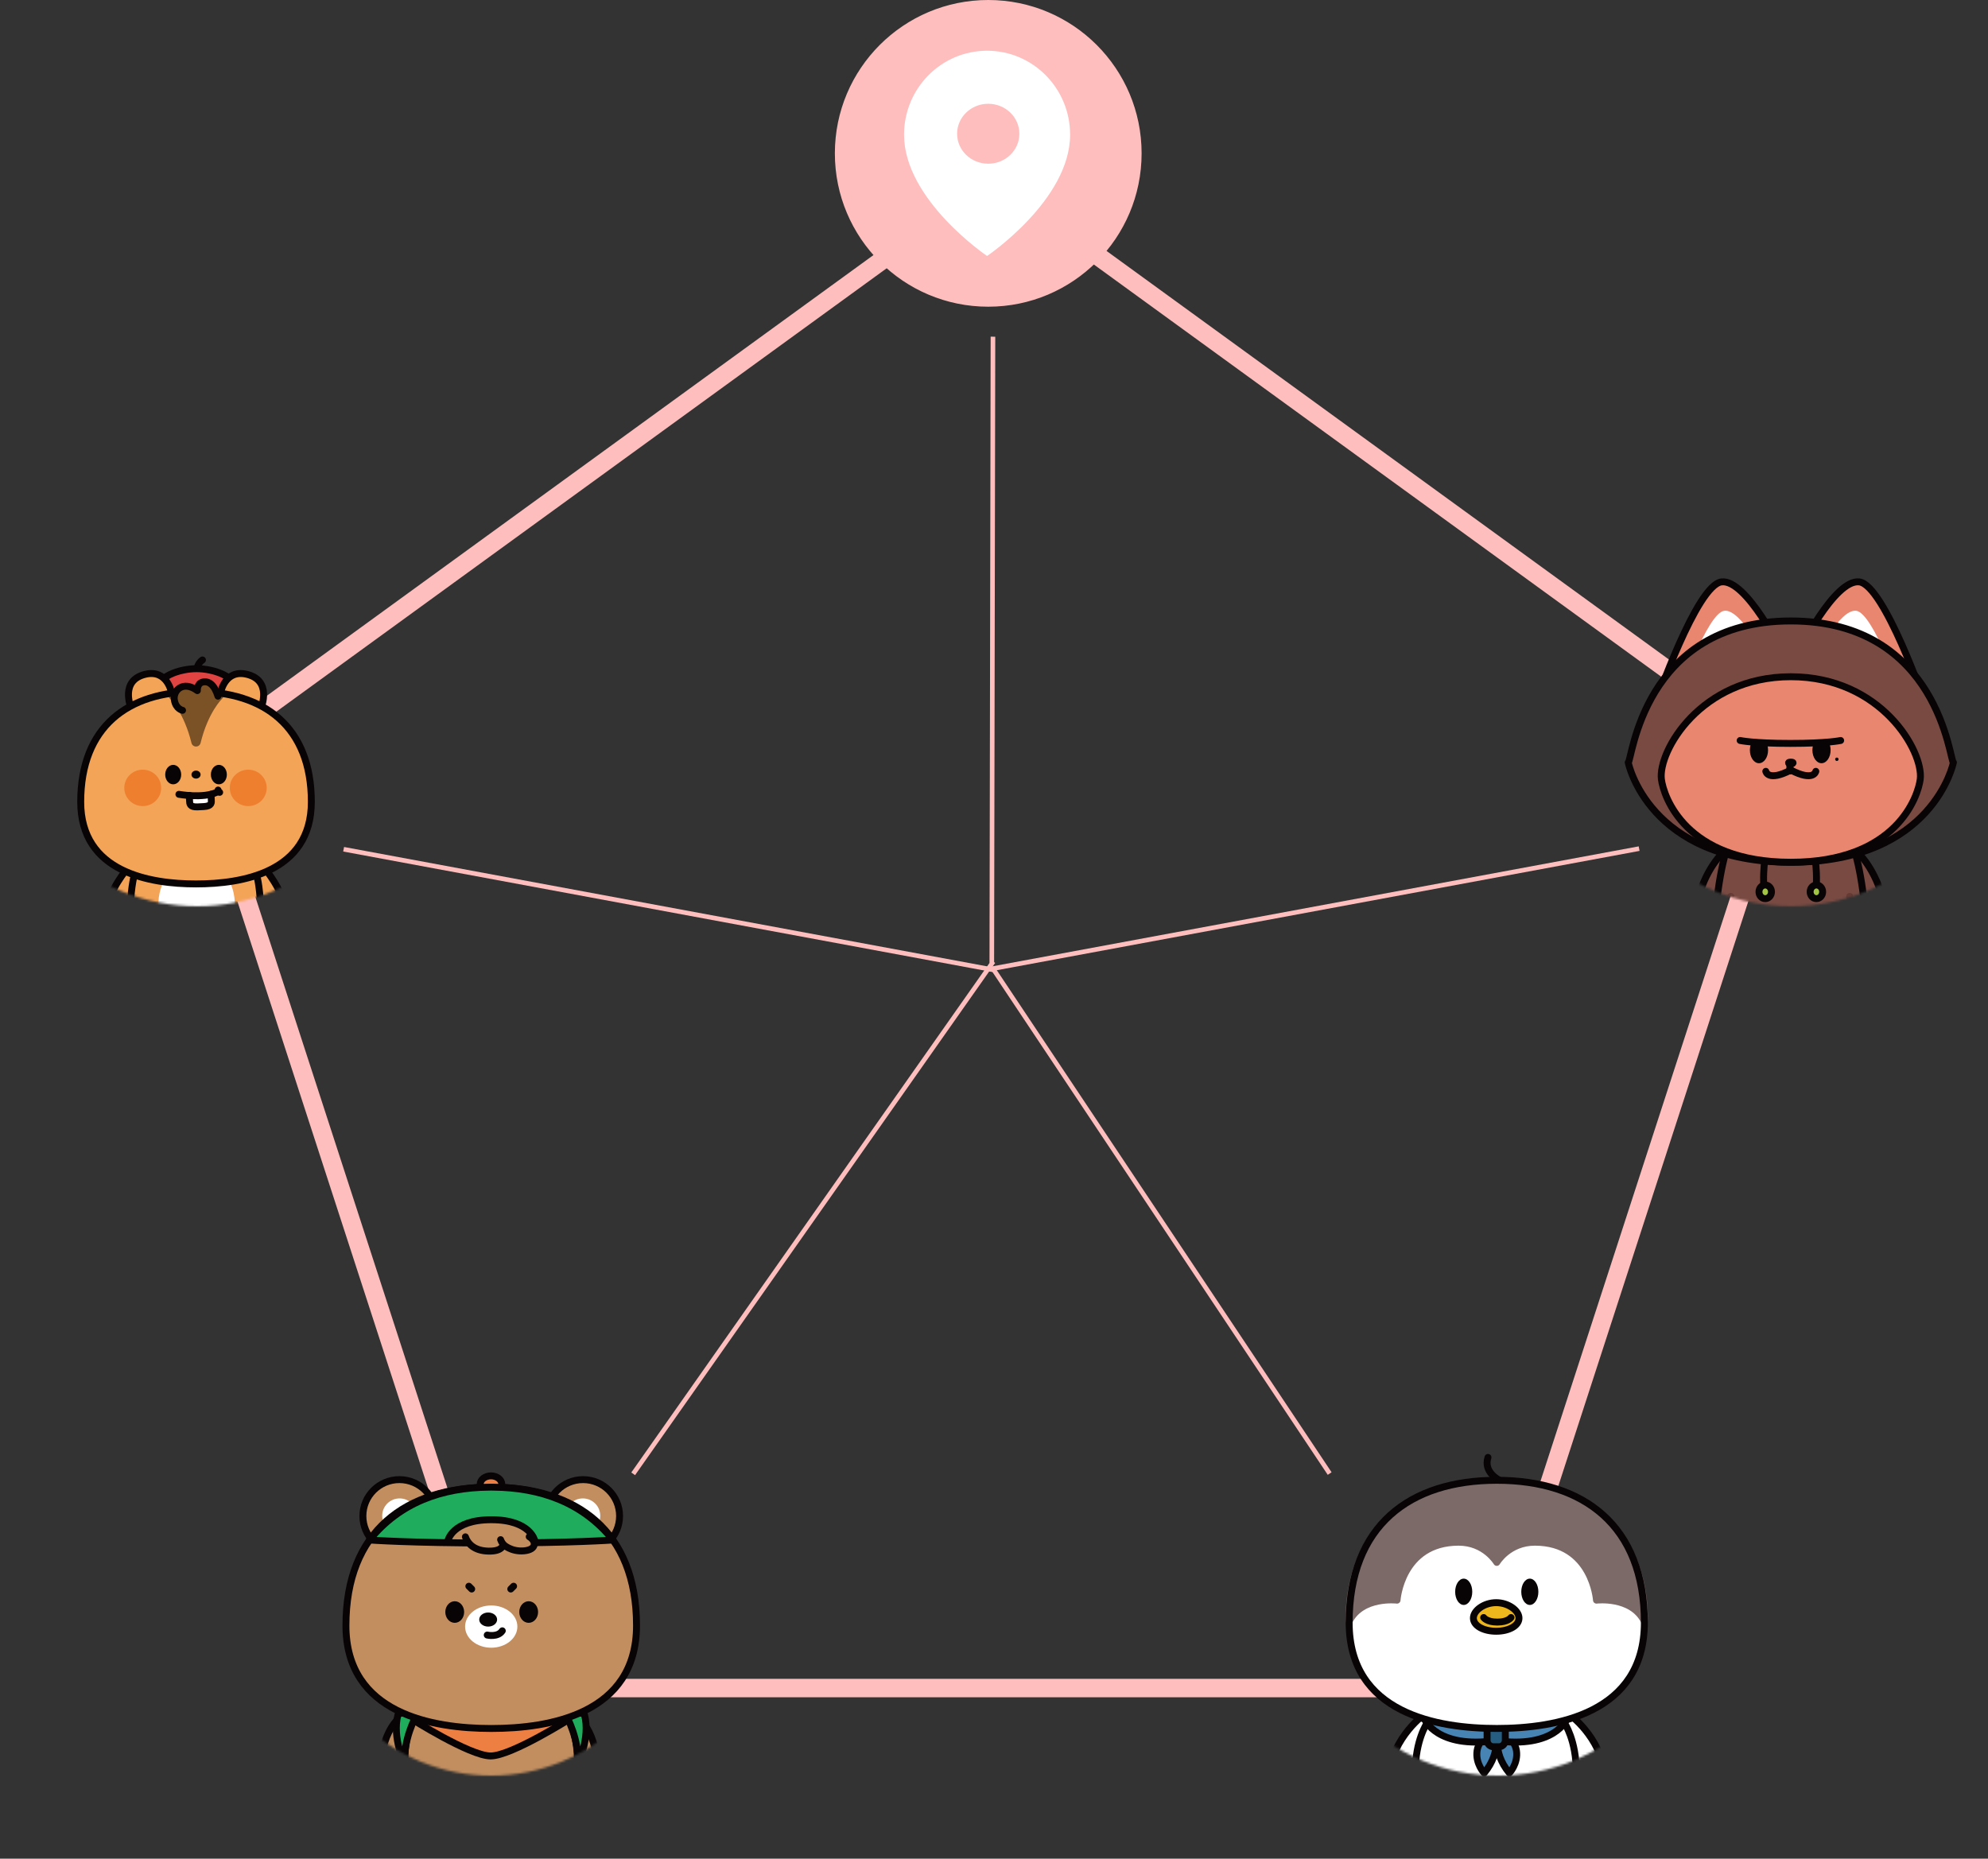 <?xml version="1.0" encoding="UTF-8"?>
<svg width="862px" height="806px" viewBox="0 0 862 806" version="1.1" xmlns="http://www.w3.org/2000/svg" xmlns:xlink="http://www.w3.org/1999/xlink">
    <rect x="0" y="0" width="862" height="806" fill="#333333" stroke="none"/>
    <title>Group</title>
    <defs>
        <path d="M76.075,0.096 C74.767,0.161 73.462,0.257 72.159,0.385 L72.159,0.385 C70.856,0.514 69.556,0.674 68.261,0.866 L68.261,0.866 C66.967,1.058 65.677,1.282 64.393,1.537 L64.393,1.537 C63.108,1.793 61.832,2.079 60.562,2.398 L60.562,2.398 C59.292,2.716 58.03,3.065 56.778,3.445 L56.778,3.445 C55.524,3.825 54.281,4.236 53.048,4.677 L53.048,4.677 C51.816,5.118 50.595,5.588 49.385,6.09 L49.385,6.09 C48.176,6.591 46.979,7.121 45.796,7.681 L45.796,7.681 C44.612,8.241 43.442,8.829 42.288,9.446 L42.288,9.446 C41.134,10.064 39.995,10.709 38.872,11.382 L38.872,11.382 C37.748,12.055 36.643,12.755 35.555,13.482 L35.555,13.482 C34.465,14.21 33.395,14.964 32.344,15.744 L32.344,15.744 C31.292,16.524 30.261,17.328 29.248,18.159 L29.248,18.159 C28.236,18.99 27.245,19.845 26.275,20.724 L26.275,20.724 C25.305,21.603 24.357,22.505 23.432,23.432 L23.432,23.432 C22.505,24.357 21.603,25.305 20.724,26.276 L20.724,26.276 C19.845,27.245 18.99,28.236 18.159,29.248 L18.159,29.248 C17.328,30.261 16.524,31.293 15.744,32.344 L15.744,32.344 C14.964,33.396 14.21,34.465 13.482,35.555 L13.482,35.555 C12.755,36.643 12.055,37.748 11.381,38.872 L11.381,38.872 C10.708,39.995 10.064,41.134 9.446,42.288 L9.446,42.288 C8.829,43.443 8.241,44.612 7.681,45.796 L7.681,45.796 C7.121,46.979 6.591,48.176 6.09,49.385 L6.09,49.385 C5.588,50.595 5.118,51.816 4.676,53.048 L4.676,53.048 C4.235,54.281 3.825,55.524 3.445,56.778 L3.445,56.778 C3.065,58.03 2.716,59.292 2.397,60.562 L2.397,60.562 C2.079,61.832 1.792,63.108 1.537,64.393 L1.537,64.393 C1.282,65.677 1.058,66.967 0.865,68.261 L0.865,68.261 C0.673,69.557 0.513,70.856 0.385,72.159 L0.385,72.159 C0.257,73.462 0.161,74.767 0.096,76.075 L0.096,76.075 C0.032,77.382 0,78.691 0,80 L0,80 C0,81.309 0.032,82.618 0.096,83.925 L0.096,83.925 C0.161,85.233 0.257,86.539 0.385,87.842 L0.385,87.842 C0.513,89.144 0.673,90.444 0.865,91.738 L0.865,91.738 C1.058,93.034 1.282,94.323 1.537,95.607 L1.537,95.607 C1.792,96.892 2.079,98.168 2.397,99.438 L2.397,99.438 C2.716,100.708 3.065,101.97 3.445,103.223 L3.445,103.223 C3.825,104.476 4.235,105.718 4.676,106.951 L4.676,106.951 C5.118,108.184 5.588,109.405 6.09,110.615 L6.09,110.615 C6.591,111.824 7.121,113.021 7.681,114.204 L7.681,114.204 C8.241,115.388 8.829,116.557 9.446,117.712 L9.446,117.712 C10.064,118.867 10.708,120.005 11.381,121.128 L11.381,121.128 C12.055,122.251 12.755,123.358 13.482,124.445 L13.482,124.445 C14.21,125.534 14.964,126.604 15.744,127.656 L15.744,127.656 C16.524,128.708 17.328,129.739 18.159,130.752 L18.159,130.752 C18.99,131.763 19.845,132.755 20.724,133.725 L20.724,133.725 C21.603,134.695 22.505,135.643 23.432,136.568 L23.432,136.568 C24.357,137.495 25.305,138.397 26.275,139.276 L26.275,139.276 C27.245,140.156 28.236,141.01 29.248,141.841 L29.248,141.841 C30.261,142.671 31.292,143.477 32.344,144.257 L32.344,144.257 C33.395,145.037 34.465,145.79 35.555,146.518 L35.555,146.518 C36.643,147.245 37.748,147.945 38.872,148.618 L38.872,148.618 C39.995,149.292 41.134,149.937 42.288,150.553 L42.288,150.553 C43.442,151.171 44.612,151.759 45.796,152.319 L45.796,152.319 C46.979,152.879 48.176,153.41 49.385,153.91 L49.385,153.91 C50.595,154.412 51.816,154.882 53.048,155.324 L53.048,155.324 C54.281,155.764 55.524,156.175 56.778,156.555 L56.778,156.555 C58.03,156.935 59.292,157.284 60.562,157.602 L60.562,157.602 C61.832,157.921 63.108,158.207 64.393,158.462 L64.393,158.462 C65.677,158.718 66.967,158.942 68.261,159.134 L68.261,159.134 C69.556,159.326 70.856,159.487 72.159,159.615 L72.159,159.615 C73.462,159.744 74.767,159.839 76.075,159.904 L76.075,159.904 C77.382,159.968 78.69,160 80,160 L80,160 C81.309,160 82.618,159.968 83.925,159.904 L83.925,159.904 C85.233,159.839 86.539,159.744 87.841,159.615 L87.841,159.615 C89.144,159.487 90.444,159.326 91.738,159.134 L91.738,159.134 C93.033,158.942 94.323,158.718 95.607,158.462 L95.607,158.462 C96.892,158.207 98.168,157.921 99.439,157.602 L99.439,157.602 C100.708,157.284 101.97,156.935 103.223,156.555 L103.223,156.555 C104.476,156.175 105.718,155.764 106.951,155.324 L106.951,155.324 C108.184,154.882 109.405,154.412 110.615,153.91 L110.615,153.91 C111.824,153.41 113.021,152.879 114.204,152.319 L114.204,152.319 C115.388,151.759 116.557,151.171 117.712,150.553 L117.712,150.553 C118.867,149.937 120.005,149.292 121.128,148.618 L121.128,148.618 C122.251,147.945 123.357,147.245 124.445,146.518 L124.445,146.518 C125.534,145.79 126.604,145.037 127.656,144.257 L127.656,144.257 C128.708,143.477 129.739,142.671 130.752,141.841 L130.752,141.841 C131.763,141.01 132.755,140.156 133.725,139.276 L133.725,139.276 C134.695,138.397 135.642,137.495 136.568,136.568 L136.568,136.568 C137.495,135.643 138.396,134.695 139.276,133.725 L139.276,133.725 C140.155,132.755 141.01,131.763 141.841,130.752 L141.841,130.752 C142.672,129.739 143.476,128.708 144.256,127.656 L144.256,127.656 C145.036,126.604 145.79,125.534 146.518,124.445 L146.518,124.445 C147.245,123.358 147.945,122.251 148.618,121.128 L148.618,121.128 C149.292,120.005 149.936,118.867 150.553,117.712 L150.553,117.712 C151.171,116.557 151.759,115.388 152.319,114.204 L152.319,114.204 C152.879,113.021 153.409,111.824 153.91,110.615 L153.91,110.615 C154.411,109.405 154.882,108.184 155.324,106.951 L155.324,106.951 C155.764,105.718 156.175,104.476 156.555,103.223 L156.555,103.223 C156.935,101.97 157.285,100.708 157.602,99.438 L157.602,99.438 C157.921,98.168 158.207,96.892 158.463,95.607 L158.463,95.607 C158.718,94.323 158.942,93.034 159.134,91.738 L159.134,91.738 C159.326,90.444 159.487,89.144 159.615,87.842 L159.615,87.842 C159.743,86.539 159.839,85.233 159.904,83.925 L159.904,83.925 C159.968,82.618 160,81.309 160,80 L160,80 C160,78.691 159.968,77.382 159.904,76.075 L159.904,76.075 C159.839,74.767 159.743,73.462 159.615,72.159 L159.615,72.159 C159.487,70.856 159.326,69.557 159.134,68.261 L159.134,68.261 C158.942,66.967 158.718,65.677 158.463,64.393 L158.463,64.393 C158.207,63.108 157.921,61.832 157.602,60.562 L157.602,60.562 C157.285,59.292 156.935,58.03 156.555,56.778 L156.555,56.778 C156.175,55.524 155.764,54.281 155.324,53.048 L155.324,53.048 C154.882,51.816 154.411,50.595 153.91,49.385 L153.91,49.385 C153.409,48.176 152.879,46.979 152.319,45.796 L152.319,45.796 C151.759,44.612 151.171,43.443 150.553,42.288 L150.553,42.288 C149.936,41.134 149.292,39.995 148.618,38.872 L148.618,38.872 C147.945,37.748 147.245,36.643 146.518,35.555 L146.518,35.555 C145.79,34.465 145.036,33.396 144.256,32.344 L144.256,32.344 C143.476,31.293 142.672,30.261 141.841,29.248 L141.841,29.248 C141.01,28.236 140.155,27.245 139.276,26.276 L139.276,26.276 C138.396,25.305 137.495,24.357 136.568,23.432 L136.568,23.432 C135.642,22.505 134.695,21.603 133.725,20.724 L133.725,20.724 C132.755,19.845 131.763,18.99 130.752,18.159 L130.752,18.159 C129.739,17.328 128.708,16.524 127.656,15.744 L127.656,15.744 C126.604,14.964 125.534,14.21 124.445,13.482 L124.445,13.482 C123.357,12.755 122.251,12.055 121.128,11.382 L121.128,11.382 C120.005,10.709 118.867,10.064 117.712,9.446 L117.712,9.446 C116.557,8.829 115.388,8.241 114.204,7.681 L114.204,7.681 C113.021,7.121 111.824,6.591 110.615,6.09 L110.615,6.09 C109.405,5.588 108.184,5.118 106.951,4.677 L106.951,4.677 C105.718,4.236 104.476,3.825 103.223,3.445 L103.223,3.445 C101.97,3.065 100.708,2.716 99.439,2.398 L99.439,2.398 C98.168,2.079 96.892,1.793 95.607,1.537 L95.607,1.537 C94.323,1.282 93.033,1.058 91.738,0.866 L91.738,0.866 C90.444,0.674 89.144,0.514 87.841,0.385 L87.841,0.385 C86.539,0.257 85.233,0.161 83.925,0.096 L83.925,0.096 C82.618,0.032 81.309,0 80,0 L80,0 C78.69,0 77.382,0.032 76.075,0.096" id="path-1"></path>
        <path d="M81.305,0.103 C79.908,0.172 78.512,0.275 77.12,0.411 L77.12,0.411 C75.727,0.549 74.338,0.72 72.954,0.926 L72.954,0.926 C71.571,1.131 70.192,1.37 68.82,1.643 L68.82,1.643 C67.447,1.916 66.082,2.222 64.725,2.562 L64.725,2.562 C63.368,2.902 62.019,3.276 60.681,3.682 L60.681,3.682 C59.342,4.088 58.013,4.527 56.696,4.999 L56.696,4.999 C55.378,5.469 54.073,5.973 52.781,6.508 L52.781,6.508 C51.488,7.044 50.209,7.611 48.944,8.209 L48.944,8.209 C47.679,8.807 46.429,9.436 45.195,10.095 L45.195,10.095 C43.962,10.756 42.745,11.445 41.545,12.164 L41.545,12.164 C40.344,12.884 39.162,13.632 37.999,14.409 L37.999,14.409 C36.835,15.187 35.691,15.992 34.567,16.826 L34.567,16.826 C33.443,17.66 32.341,18.52 31.259,19.408 L31.259,19.408 C30.178,20.295 29.119,21.209 28.082,22.149 L28.082,22.149 C27.045,23.088 26.032,24.053 25.042,25.042 L25.042,25.042 C24.053,26.032 23.088,27.045 22.149,28.082 L22.149,28.082 C21.209,29.119 20.295,30.178 19.408,31.259 L19.408,31.259 C18.52,32.341 17.66,33.444 16.826,34.568 L16.826,34.568 C15.992,35.692 15.187,36.835 14.409,37.999 L14.409,37.999 C13.632,39.162 12.883,40.344 12.164,41.544 L12.164,41.544 C11.445,42.744 10.756,43.962 10.095,45.196 L10.095,45.196 C9.436,46.43 8.807,47.679 8.209,48.944 L8.209,48.944 C7.61,50.209 7.044,51.488 6.508,52.781 L6.508,52.781 C5.973,54.074 5.469,55.378 4.998,56.696 L4.998,56.696 C4.526,58.013 4.088,59.342 3.682,60.681 L3.682,60.681 C3.276,62.02 2.902,63.368 2.562,64.725 L2.562,64.725 C2.222,66.082 1.915,67.447 1.643,68.82 L1.643,68.82 C1.37,70.192 1.131,71.571 0.925,72.954 L0.925,72.954 C0.72,74.339 0.549,75.727 0.411,77.12 L0.411,77.12 C0.275,78.512 0.172,79.908 0.103,81.305 L0.103,81.305 C0.034,82.702 0,84.101 0,85.5 L0,85.5 C0,86.899 0.034,88.298 0.103,89.695 L0.103,89.695 C0.172,91.093 0.275,92.488 0.411,93.881 L0.411,93.881 C0.549,95.273 0.72,96.662 0.925,98.045 L0.925,98.045 C1.131,99.43 1.37,100.808 1.643,102.18 L1.643,102.18 C1.915,103.553 2.222,104.918 2.562,106.275 L2.562,106.275 C2.902,107.632 3.276,108.98 3.682,110.32 L3.682,110.32 C4.088,111.658 4.526,112.986 4.998,114.304 L4.998,114.304 C5.469,115.621 5.973,116.926 6.508,118.22 L6.508,118.22 C7.044,119.512 7.61,120.791 8.209,122.056 L8.209,122.056 C8.807,123.321 9.436,124.57 10.095,125.804 L10.095,125.804 C10.756,127.039 11.445,128.256 12.164,129.456 L12.164,129.456 C12.883,130.656 13.632,131.838 14.409,133.001 L14.409,133.001 C15.187,134.164 15.992,135.308 16.826,136.432 L16.826,136.432 C17.66,137.557 18.52,138.659 19.408,139.741 L19.408,139.741 C20.295,140.822 21.209,141.882 22.149,142.918 L22.149,142.918 C23.088,143.955 24.053,144.968 25.042,145.958 L25.042,145.958 C26.032,146.947 27.045,147.912 28.082,148.852 L28.082,148.852 C29.119,149.791 30.178,150.705 31.259,151.593 L31.259,151.593 C32.341,152.48 33.443,153.341 34.567,154.175 L34.567,154.175 C35.691,155.008 36.835,155.813 37.999,156.591 L37.999,156.591 C39.162,157.368 40.344,158.117 41.545,158.836 L41.545,158.836 C42.745,159.555 43.962,160.245 45.195,160.904 L45.195,160.904 C46.429,161.564 47.679,162.193 48.944,162.791 L48.944,162.791 C50.209,163.389 51.488,163.957 52.781,164.492 L52.781,164.492 C54.073,165.027 55.378,165.531 56.696,166.002 L56.696,166.002 C58.013,166.473 59.342,166.912 60.681,167.318 L60.681,167.318 C62.019,167.724 63.368,168.098 64.725,168.438 L64.725,168.438 C66.082,168.778 67.447,169.084 68.82,169.357 L68.82,169.357 C70.192,169.63 71.571,169.87 72.954,170.074 L72.954,170.074 C74.338,170.28 75.727,170.451 77.12,170.588 L77.12,170.588 C78.512,170.726 79.908,170.828 81.305,170.897 L81.305,170.897 C82.702,170.966 84.1,171 85.5,171 L85.5,171 C86.899,171 88.298,170.966 89.695,170.897 L89.695,170.897 C91.093,170.828 92.488,170.726 93.88,170.588 L93.88,170.588 C95.273,170.451 96.662,170.28 98.045,170.074 L98.045,170.074 C99.429,169.87 100.808,169.63 102.18,169.357 L102.18,169.357 C103.553,169.084 104.917,168.778 106.275,168.438 L106.275,168.438 C107.632,168.098 108.98,167.724 110.32,167.318 L110.32,167.318 C111.658,166.912 112.986,166.473 114.304,166.002 L114.304,166.002 C115.621,165.531 116.926,165.027 118.22,164.492 L118.22,164.492 C119.512,163.957 120.791,163.389 122.056,162.791 L122.056,162.791 C123.321,162.193 124.57,161.564 125.804,160.904 L125.804,160.904 C127.039,160.245 128.255,159.555 129.455,158.836 L129.455,158.836 C130.656,158.117 131.838,157.368 133.001,156.591 L133.001,156.591 C134.164,155.813 135.308,155.008 136.432,154.175 L136.432,154.175 C137.557,153.341 138.658,152.48 139.741,151.593 L139.741,151.593 C140.822,150.705 141.881,149.791 142.918,148.852 L142.918,148.852 C143.955,147.912 144.968,146.947 145.958,145.958 L145.958,145.958 C146.947,144.968 147.911,143.955 148.851,142.918 L148.851,142.918 C149.791,141.882 150.705,140.822 151.592,139.741 L151.592,139.741 C152.48,138.659 153.34,137.557 154.174,136.432 L154.174,136.432 C155.008,135.308 155.813,134.164 156.591,133.001 L156.591,133.001 C157.368,131.838 158.117,130.656 158.836,129.456 L158.836,129.456 C159.555,128.256 160.244,127.039 160.904,125.804 L160.904,125.804 C161.564,124.57 162.192,123.321 162.791,122.056 L162.791,122.056 C163.389,120.791 163.956,119.512 164.492,118.22 L164.492,118.22 C165.027,116.926 165.531,115.621 166.002,114.304 L166.002,114.304 C166.473,112.986 166.912,111.658 167.318,110.32 L167.318,110.32 C167.724,108.98 168.098,107.632 168.438,106.275 L168.438,106.275 C168.778,104.918 169.084,103.553 169.357,102.18 L169.357,102.18 C169.63,100.808 169.87,99.43 170.074,98.045 L170.074,98.045 C170.28,96.662 170.451,95.273 170.588,93.881 L170.588,93.881 C170.725,92.488 170.828,91.093 170.897,89.695 L170.897,89.695 C170.966,88.298 171,86.899 171,85.5 L171,85.5 C171,84.101 170.966,82.702 170.897,81.305 L170.897,81.305 C170.828,79.908 170.725,78.512 170.588,77.12 L170.588,77.12 C170.451,75.727 170.28,74.339 170.074,72.954 L170.074,72.954 C169.87,71.571 169.63,70.192 169.357,68.82 L169.357,68.82 C169.084,67.447 168.778,66.082 168.438,64.725 L168.438,64.725 C168.098,63.368 167.724,62.02 167.318,60.681 L167.318,60.681 C166.912,59.342 166.473,58.013 166.002,56.696 L166.002,56.696 C165.531,55.378 165.027,54.074 164.492,52.781 L164.492,52.781 C163.956,51.488 163.389,50.209 162.791,48.944 L162.791,48.944 C162.192,47.679 161.564,46.43 160.904,45.196 L160.904,45.196 C160.244,43.962 159.555,42.744 158.836,41.544 L158.836,41.544 C158.117,40.344 157.368,39.162 156.591,37.999 L156.591,37.999 C155.813,36.835 155.008,35.692 154.174,34.568 L154.174,34.568 C153.34,33.444 152.48,32.341 151.592,31.259 L151.592,31.259 C150.705,30.178 149.791,29.119 148.851,28.082 L148.851,28.082 C147.911,27.045 146.947,26.032 145.958,25.042 L145.958,25.042 C144.968,24.053 143.955,23.088 142.918,22.149 L142.918,22.149 C141.881,21.209 140.822,20.295 139.741,19.408 L139.741,19.408 C138.658,18.52 137.557,17.66 136.432,16.826 L136.432,16.826 C135.308,15.992 134.164,15.187 133.001,14.409 L133.001,14.409 C131.838,13.632 130.656,12.884 129.455,12.164 L129.455,12.164 C128.255,11.445 127.039,10.756 125.804,10.095 L125.804,10.095 C124.57,9.436 123.321,8.807 122.056,8.209 L122.056,8.209 C120.791,7.611 119.512,7.044 118.22,6.508 L118.22,6.508 C116.926,5.973 115.621,5.469 114.304,4.999 L114.304,4.999 C112.986,4.527 111.658,4.088 110.32,3.682 L110.32,3.682 C108.98,3.276 107.632,2.902 106.275,2.562 L106.275,2.562 C104.917,2.222 103.553,1.916 102.18,1.643 L102.18,1.643 C100.808,1.37 99.429,1.131 98.045,0.926 L98.045,0.926 C96.662,0.72 95.273,0.549 93.88,0.411 L93.88,0.411 C92.488,0.275 91.093,0.172 89.695,0.103 L89.695,0.103 C88.298,0.034 86.899,0 85.5,0 L85.5,0 C84.1,0 82.702,0.034 81.305,0.103" id="path-3"></path>
        <path d="M77.12,0.411 C75.727,0.549 74.338,0.72 72.954,0.926 C71.571,1.131 70.192,1.37 68.82,1.643 C67.447,1.916 66.082,2.222 64.725,2.562 C63.368,2.902 62.019,3.276 60.681,3.682 C59.342,4.088 58.013,4.527 56.696,4.999 C55.378,5.469 54.073,5.973 52.781,6.508 C51.488,7.044 50.209,7.611 48.944,8.209 C47.679,8.807 46.429,9.436 45.195,10.095 C43.962,10.756 42.745,11.445 41.545,12.164 C40.344,12.884 39.162,13.632 37.999,14.409 C36.835,15.187 35.691,15.992 34.567,16.826 C33.443,17.66 32.341,18.52 31.259,19.408 C30.178,20.295 29.119,21.209 28.082,22.149 C27.045,23.088 26.032,24.053 25.042,25.042 C24.053,26.032 23.088,27.045 22.149,28.082 C21.209,29.119 20.295,30.178 19.408,31.259 C18.52,32.341 17.66,33.444 16.826,34.568 C15.992,35.692 15.187,36.835 14.409,37.999 C13.632,39.162 12.883,40.344 12.164,41.544 C11.445,42.744 10.756,43.962 10.095,45.196 C9.436,46.43 8.807,47.679 8.209,48.944 C7.61,50.209 7.044,51.488 6.508,52.781 C5.973,54.074 5.469,55.378 4.998,56.696 C4.526,58.013 4.088,59.342 3.682,60.681 C3.276,62.02 2.902,63.368 2.562,64.725 C2.222,66.082 1.915,67.447 1.643,68.82 C1.37,70.192 1.131,71.571 0.925,72.954 C0.72,74.339 0.549,75.727 0.411,77.12 C0.275,78.512 0.172,79.908 0.103,81.305 C0.034,82.702 0,84.101 0,85.5 C0,86.899 0.034,88.298 0.103,89.695 C0.172,91.093 0.275,92.488 0.411,93.881 C0.549,95.273 0.72,96.662 0.925,98.045 C1.131,99.43 1.37,100.808 1.643,102.18 C1.915,103.553 2.222,104.918 2.562,106.275 C2.902,107.632 3.276,108.98 3.682,110.32 C4.088,111.658 4.526,112.986 4.998,114.304 C5.469,115.621 5.973,116.926 6.508,118.22 C7.044,119.512 7.61,120.791 8.209,122.056 C8.807,123.321 9.436,124.57 10.095,125.804 C10.756,127.039 11.445,128.256 12.164,129.456 C12.883,130.656 13.632,131.838 14.409,133.001 C15.187,134.164 15.992,135.308 16.826,136.432 C17.66,137.557 18.52,138.659 19.408,139.741 C20.295,140.822 21.209,141.882 22.149,142.918 C23.088,143.955 24.053,144.968 25.042,145.958 C26.032,146.947 27.045,147.912 28.082,148.852 C29.119,149.791 30.178,150.705 31.259,151.593 C32.341,152.48 33.443,153.341 34.567,154.175 C35.691,155.008 36.835,155.813 37.999,156.591 C39.162,157.368 40.344,158.117 41.545,158.836 C42.745,159.555 43.962,160.245 45.195,160.904 C46.429,161.564 47.679,162.193 48.944,162.791 C50.209,163.389 51.488,163.957 52.781,164.492 C54.073,165.027 55.378,165.531 56.696,166.002 C58.013,166.473 59.342,166.912 60.681,167.318 C62.019,167.724 63.368,168.098 64.725,168.438 C66.082,168.778 67.447,169.084 68.82,169.357 C70.192,169.63 71.571,169.87 72.954,170.074 C74.338,170.28 75.727,170.451 77.12,170.588 C78.512,170.726 79.908,170.828 81.305,170.897 C82.702,170.966 84.1,171 85.5,171 C86.899,171 88.298,170.966 89.695,170.897 C91.093,170.828 92.488,170.726 93.88,170.588 C95.273,170.451 96.662,170.28 98.045,170.074 C99.429,169.87 100.808,169.63 102.18,169.357 C103.553,169.084 104.917,168.778 106.275,168.438 C107.632,168.098 108.98,167.724 110.32,167.318 C111.658,166.912 112.986,166.473 114.304,166.002 C115.621,165.531 116.926,165.027 118.22,164.492 C119.512,163.957 120.791,163.389 122.056,162.791 C123.321,162.193 124.57,161.564 125.804,160.904 C127.039,160.245 128.255,159.555 129.455,158.836 C130.656,158.117 131.838,157.368 133.001,156.591 C134.164,155.813 135.308,155.008 136.432,154.175 C137.557,153.341 138.658,152.48 139.741,151.593 C140.822,150.705 141.881,149.791 142.918,148.852 C143.955,147.912 144.968,146.947 145.958,145.958 C146.947,144.968 147.911,143.955 148.851,142.918 C149.791,141.882 150.705,140.822 151.592,139.741 C152.48,138.659 153.34,137.557 154.174,136.432 C155.008,135.308 155.813,134.164 156.591,133.001 C157.368,131.838 158.117,130.656 158.836,129.456 C159.555,128.256 160.244,127.039 160.904,125.804 C161.564,124.57 162.192,123.321 162.791,122.056 C163.389,120.791 163.956,119.512 164.492,118.22 C165.027,116.926 165.531,115.621 166.002,114.304 C166.473,112.986 166.912,111.658 167.318,110.32 C167.724,108.98 168.098,107.632 168.438,106.275 C168.778,104.918 169.084,103.553 169.357,102.18 C169.63,100.808 169.87,99.43 170.074,98.045 C170.28,96.662 170.451,95.273 170.588,93.881 C170.725,92.488 170.828,91.093 170.897,89.695 C170.966,88.298 171,86.899 171,85.5 C171,84.101 170.966,82.702 170.897,81.305 C170.828,79.908 170.725,78.512 170.588,77.12 C170.451,75.727 170.28,74.339 170.074,72.954 C169.87,71.571 169.63,70.192 169.357,68.82 C169.084,67.447 168.778,66.082 168.438,64.725 C168.098,63.368 167.724,62.02 167.318,60.681 C166.912,59.342 166.473,58.013 166.002,56.696 C165.531,55.378 165.027,54.074 164.492,52.781 C163.956,51.488 163.389,50.209 162.791,48.944 C162.192,47.679 161.564,46.43 160.904,45.196 C160.244,43.962 159.555,42.744 158.836,41.544 C158.117,40.344 157.368,39.162 156.591,37.999 C155.813,36.835 155.008,35.692 154.174,34.568 C153.34,33.444 152.48,32.341 151.592,31.259 C150.705,30.178 149.791,29.119 148.851,28.082 C147.911,27.045 146.947,26.032 145.958,25.042 C144.968,24.053 143.955,23.088 142.918,22.149 C141.881,21.209 140.822,20.295 139.741,19.408 C138.658,18.52 137.557,17.66 136.432,16.826 C135.308,15.992 134.164,15.187 133.001,14.409 C131.838,13.632 130.656,12.884 129.455,12.164 C128.255,11.445 127.039,10.756 125.804,10.095 C124.57,9.436 123.321,8.807 122.056,8.209 C120.791,7.611 119.512,7.044 118.22,6.508 C116.926,5.973 115.621,5.469 114.304,4.999 C112.986,4.527 111.658,4.088 110.32,3.682 C108.98,3.276 107.632,2.902 106.275,2.562 C104.917,2.222 103.553,1.916 102.18,1.643 C100.808,1.37 99.429,1.131 98.045,0.926 C96.662,0.72 95.273,0.549 93.88,0.411 C92.488,0.275 91.093,0.172 89.695,0.103 C88.298,0.034 86.899,0 85.5,0 C84.1,0 82.702,0.034 81.305,0.103 C79.908,0.172 78.512,0.275 77.12,0.411 Z" id="path-5"></path>
        <path d="M77.12,0.411 C75.727,0.549 74.338,0.72 72.954,0.926 C71.571,1.131 70.192,1.37 68.82,1.643 C67.447,1.916 66.082,2.222 64.725,2.562 C63.368,2.902 62.019,3.276 60.681,3.682 C59.342,4.088 58.013,4.527 56.696,4.999 C55.378,5.469 54.073,5.973 52.781,6.508 C51.488,7.044 50.209,7.611 48.944,8.209 C47.679,8.807 46.429,9.436 45.195,10.095 C43.962,10.756 42.745,11.445 41.545,12.164 C40.344,12.884 39.162,13.632 37.999,14.409 C36.835,15.187 35.691,15.992 34.567,16.826 C33.443,17.66 32.341,18.52 31.259,19.408 C30.178,20.295 29.119,21.209 28.082,22.149 C27.045,23.088 26.032,24.053 25.042,25.042 C24.053,26.032 23.088,27.045 22.149,28.082 C21.209,29.119 20.295,30.178 19.408,31.259 C18.52,32.341 17.66,33.444 16.826,34.568 C15.992,35.692 15.187,36.835 14.409,37.999 C13.632,39.162 12.883,40.344 12.164,41.544 C11.445,42.744 10.756,43.962 10.095,45.196 C9.436,46.43 8.807,47.679 8.209,48.944 C7.61,50.209 7.044,51.488 6.508,52.781 C5.973,54.074 5.469,55.378 4.998,56.696 C4.526,58.013 4.088,59.342 3.682,60.681 C3.276,62.02 2.902,63.368 2.562,64.725 C2.222,66.082 1.915,67.447 1.643,68.82 C1.37,70.192 1.131,71.571 0.925,72.954 C0.72,74.339 0.549,75.727 0.411,77.12 C0.275,78.512 0.172,79.908 0.103,81.305 C0.034,82.702 0,84.101 0,85.5 C0,86.899 0.034,88.298 0.103,89.695 C0.172,91.093 0.275,92.488 0.411,93.881 C0.549,95.273 0.72,96.662 0.925,98.045 C1.131,99.43 1.37,100.808 1.643,102.18 C1.915,103.553 2.222,104.918 2.562,106.275 C2.902,107.632 3.276,108.98 3.682,110.32 C4.088,111.658 4.526,112.986 4.998,114.304 C5.469,115.621 5.973,116.926 6.508,118.22 C7.044,119.512 7.61,120.791 8.209,122.056 C8.807,123.321 9.436,124.57 10.095,125.804 C10.756,127.039 11.445,128.256 12.164,129.456 C12.883,130.656 13.632,131.838 14.409,133.001 C15.187,134.164 15.992,135.308 16.826,136.432 C17.66,137.557 18.52,138.659 19.408,139.741 C20.295,140.822 21.209,141.882 22.149,142.918 C23.088,143.955 24.053,144.968 25.042,145.958 C26.032,146.947 27.045,147.912 28.082,148.852 C29.119,149.791 30.178,150.705 31.259,151.593 C32.341,152.48 33.443,153.341 34.567,154.175 C35.691,155.008 36.835,155.813 37.999,156.591 C39.162,157.368 40.344,158.117 41.545,158.836 C42.745,159.555 43.962,160.245 45.195,160.904 C46.429,161.564 47.679,162.193 48.944,162.791 C50.209,163.389 51.488,163.957 52.781,164.492 C54.073,165.027 55.378,165.531 56.696,166.002 C58.013,166.473 59.342,166.912 60.681,167.318 C62.019,167.724 63.368,168.098 64.725,168.438 C66.082,168.778 67.447,169.084 68.82,169.357 C70.192,169.63 71.571,169.87 72.954,170.074 C74.338,170.28 75.727,170.451 77.12,170.588 C78.512,170.726 79.908,170.828 81.305,170.897 C82.702,170.966 84.1,171 85.5,171 C86.899,171 88.298,170.966 89.695,170.897 C91.093,170.828 92.488,170.726 93.88,170.588 C95.273,170.451 96.662,170.28 98.045,170.074 C99.429,169.87 100.808,169.63 102.18,169.357 C103.553,169.084 104.917,168.778 106.275,168.438 C107.632,168.098 108.98,167.724 110.32,167.318 C111.658,166.912 112.986,166.473 114.304,166.002 C115.621,165.531 116.926,165.027 118.22,164.492 C119.512,163.957 120.791,163.389 122.056,162.791 C123.321,162.193 124.57,161.564 125.804,160.904 C127.039,160.245 128.255,159.555 129.455,158.836 C130.656,158.117 131.838,157.368 133.001,156.591 C134.164,155.813 135.308,155.008 136.432,154.175 C137.557,153.341 138.658,152.48 139.741,151.593 C140.822,150.705 141.881,149.791 142.918,148.852 C143.955,147.912 144.968,146.947 145.958,145.958 C146.947,144.968 147.911,143.955 148.851,142.918 C149.791,141.882 150.705,140.822 151.592,139.741 C152.48,138.659 153.34,137.557 154.174,136.432 C155.008,135.308 155.813,134.164 156.591,133.001 C157.368,131.838 158.117,130.656 158.836,129.456 C159.555,128.256 160.244,127.039 160.904,125.804 C161.564,124.57 162.192,123.321 162.791,122.056 C163.389,120.791 163.956,119.512 164.492,118.22 C165.027,116.926 165.531,115.621 166.002,114.304 C166.473,112.986 166.912,111.658 167.318,110.32 C167.724,108.98 168.098,107.632 168.438,106.275 C168.778,104.918 169.084,103.553 169.357,102.18 C169.63,100.808 169.87,99.43 170.074,98.045 C170.28,96.662 170.451,95.273 170.588,93.881 C170.725,92.488 170.828,91.093 170.897,89.695 C170.966,88.298 171,86.899 171,85.5 C171,84.101 170.966,82.702 170.897,81.305 C170.828,79.908 170.725,78.512 170.588,77.12 C170.451,75.727 170.28,74.339 170.074,72.954 C169.87,71.571 169.63,70.192 169.357,68.82 C169.084,67.447 168.778,66.082 168.438,64.725 C168.098,63.368 167.724,62.02 167.318,60.681 C166.912,59.342 166.473,58.013 166.002,56.696 C165.531,55.378 165.027,54.074 164.492,52.781 C163.956,51.488 163.389,50.209 162.791,48.944 C162.192,47.679 161.564,46.43 160.904,45.196 C160.244,43.962 159.555,42.744 158.836,41.544 C158.117,40.344 157.368,39.162 156.591,37.999 C155.813,36.835 155.008,35.692 154.174,34.568 C153.34,33.444 152.48,32.341 151.592,31.259 C150.705,30.178 149.791,29.119 148.851,28.082 C147.911,27.045 146.947,26.032 145.958,25.042 C144.968,24.053 143.955,23.088 142.918,22.149 C141.881,21.209 140.822,20.295 139.741,19.408 C138.658,18.52 137.557,17.66 136.432,16.826 C135.308,15.992 134.164,15.187 133.001,14.409 C131.838,13.632 130.656,12.884 129.455,12.164 C128.255,11.445 127.039,10.756 125.804,10.095 C124.57,9.436 123.321,8.807 122.056,8.209 C120.791,7.611 119.512,7.044 118.22,6.508 C116.926,5.973 115.621,5.469 114.304,4.999 C112.986,4.527 111.658,4.088 110.32,3.682 C108.98,3.276 107.632,2.902 106.275,2.562 C104.917,2.222 103.553,1.916 102.18,1.643 C100.808,1.37 99.429,1.131 98.045,0.926 C96.662,0.72 95.273,0.549 93.88,0.411 C92.488,0.275 91.093,0.172 89.695,0.103 C88.298,0.034 86.899,0 85.5,0 C84.1,0 82.702,0.034 81.305,0.103 C79.908,0.172 78.512,0.275 77.12,0.411 Z" id="path-7"></path>
    </defs>
    <g id="Social" stroke="none" stroke-width="1" fill="none" fill-rule="evenodd">
        <g id="메인-시안-1-copy-25" transform="translate(-109, -334)">
            <g id="Group" transform="translate(109, 334)">
                <path d="M430.5,77.944 L86.64,327.773 L217.983,732.005 L643.017,732.005 L774.36,327.773 L430.5,77.944 Z" id="Polygon" stroke="#FFBEBE" stroke-width="8"></path>
                <g id="Group-91-Copy-3" transform="translate(133, 610)">
                    <mask id="mask-2" fill="white">
                        <use xlink:href="#path-1"></use>
                    </mask>
                    <g id="Mask"></g>
                    <g id="Group-91-Copy" mask="url(#mask-2)">
                        <g transform="translate(17, 30)">
                            <path d="M36.498,137.44 L35.809,152.234 C35.809,152.234 27.974,152.432 27.977,160.538 C27.982,168.793 36.362,169 38.492,169 L53.205,169 C59.189,169 59.527,166.649 59.527,157.174 C59.527,144.683 59.63,138.766 59.63,138.766 L36.498,137.44 Z" id="Fill-1" stroke="none" fill="#C28E5F" fill-rule="evenodd"></path>
                            <path d="M36.498,137.44 L35.809,152.234 C35.809,152.234 27.974,152.432 27.977,160.538 C27.982,168.793 36.362,169 38.492,169 L53.205,169 C59.189,169 59.527,166.649 59.527,157.174 C59.527,144.683 59.63,138.766 59.63,138.766 L36.498,137.44 Z" id="Stroke-3" stroke="#080304" stroke-width="3" fill="none" stroke-linecap="round" stroke-linejoin="round"></path>
                            <g id="Group-8" stroke="none" stroke-width="1" fill="none" fill-rule="evenodd" transform="translate(35.737, 152.1)">
                                <path d="M0.114,0.197 C1.593,0.197 3.073,0.789 3.073,0.789" id="Fill-5" fill="#BD8750"></path>
                                <path d="M0.114,0.197 C1.593,0.197 3.073,0.789 3.073,0.789" id="Stroke-7" stroke="#080304" stroke-width="3" stroke-linecap="round" stroke-linejoin="round"></path>
                            </g>
                            <path d="M89.5,137.44 L90.19,152.234 C90.19,152.234 98.023,152.432 98.023,160.538 C98.018,168.793 89.637,169 87.508,169 L72.794,169 C66.003,169 66.47,166.649 66.47,157.174 C66.47,144.683 66.37,138.766 66.37,138.766 L89.5,137.44 Z" id="Fill-9" stroke="none" fill="#C28E5F" fill-rule="evenodd"></path>
                            <path d="M89.5,137.44 L90.19,152.234 C90.19,152.234 98.023,152.432 98.023,160.538 C98.018,168.793 89.637,169 87.508,169 L72.794,169 C66.003,169 66.47,166.649 66.47,157.174 C66.47,144.683 66.37,138.766 66.37,138.766 L89.5,137.44 Z" id="Stroke-11" stroke="#080304" stroke-width="3" fill="none" stroke-linecap="round" stroke-linejoin="round"></path>
                            <g id="Group-16" stroke="none" stroke-width="1" fill="none" fill-rule="evenodd" transform="translate(86.995, 152.1)">
                                <path d="M3.231,0.197 C1.629,0.197 0.027,0.789 0.027,0.789" id="Fill-13" fill="#BD8750"></path>
                                <path d="M3.231,0.197 C1.629,0.197 0.027,0.789 0.027,0.789" id="Stroke-15" stroke="#080304" stroke-width="3" stroke-linecap="round" stroke-linejoin="round"></path>
                            </g>
                            <g id="Group-20" stroke="none" stroke-width="1" fill="none" fill-rule="evenodd" transform="translate(14.499, 101.807)">
                                <path d="M14.513,0.112 C14.513,0.112 5.417,0.697 1.493,16.679 C-2.433,32.658 1.887,42.458 12.532,42.781 C23.858,43.125 23.854,34.471 23.854,34.471" id="Fill-17" fill="#C28E5F"></path>
                                <path d="M14.513,0.112 C14.513,0.112 5.417,0.697 1.493,16.679 C-2.433,32.658 1.887,42.458 12.532,42.781 C23.858,43.125 23.854,34.471 23.854,34.471" id="Stroke-19" stroke="#080304" stroke-width="3" stroke-linecap="round" stroke-linejoin="round"></path>
                            </g>
                            <g id="Group-24" stroke="none" stroke-width="1" fill="none" fill-rule="evenodd" transform="translate(85.77, 101.807)">
                                <path d="M9.347,0.112 C9.347,0.112 18.413,0.697 22.325,16.679 C26.238,32.658 21.93,42.458 11.322,42.781 C0.034,43.125 0.04,34.471 0.04,34.471" id="Fill-21" fill="#C28E5F"></path>
                                <path d="M9.347,0.112 C9.347,0.112 18.413,0.697 22.325,16.679 C26.238,32.658 21.93,42.458 11.322,42.781 C0.034,43.125 0.04,34.471 0.04,34.471" id="Stroke-23" stroke="#080304" stroke-width="3" stroke-linecap="round" stroke-linejoin="round"></path>
                            </g>
                            <g id="Group-28" stroke="none" stroke-width="1" fill="none" fill-rule="evenodd" transform="translate(25.323, 102.214)">
                                <path d="M69.544,0.095 C69.544,0.095 75.037,7.333 75.037,21.273 C75.037,35.212 62.564,46.138 37.619,46.138 C12.675,46.138 0.201,35.212 0.201,21.273 C0.201,7.333 5.694,0.095 5.694,0.095" id="Fill-25" fill="#C28E5F"></path>
                                <path d="M69.544,0.095 C69.544,0.095 75.037,7.333 75.037,21.273 C75.037,35.212 62.564,46.138 37.619,46.138 C12.675,46.138 0.201,35.212 0.201,21.273 C0.201,7.333 5.694,0.095 5.694,0.095" id="Stroke-27" stroke="#080304" stroke-width="3" stroke-linecap="round" stroke-linejoin="round"></path>
                            </g>
                            <g id="Group-32" stroke="none" stroke-width="1" fill="none" fill-rule="evenodd" transform="translate(27.773, 104.861)">
                                <path d="M69.838,0.187 C69.838,0.187 43.983,16.596 34.964,16.596 C25.945,16.596 0.092,0.187 0.092,0.187" id="Fill-29" fill="#EE7F43"></path>
                                <path d="M69.838,0.187 C69.838,0.187 43.983,16.596 34.964,16.596 C25.945,16.596 0.092,0.187 0.092,0.187" id="Stroke-31" stroke="#080304" stroke-width="3" stroke-linecap="round" stroke-linejoin="round"></path>
                            </g>
                            <path d="M22.544,103.64 C22.544,103.64 25.216,101.093 30.428,104.055 C30.428,104.055 24.561,114.585 25.568,125.223 C25.568,125.223 19.925,113.766 22.544,103.64" id="Fill-33" stroke="none" fill="#1FAD5D" fill-rule="evenodd"></path>
                            <path d="M22.544,103.64 C22.544,103.64 25.216,101.093 30.428,104.055 C30.428,104.055 24.561,114.585 25.568,125.223 C25.568,125.223 19.925,113.766 22.544,103.64 Z" id="Stroke-35" stroke="#080304" stroke-width="3" fill="none" stroke-linecap="round" stroke-linejoin="round"></path>
                            <path d="M103.455,103.64 C103.455,103.64 100.782,101.093 95.572,104.055 C95.572,104.055 101.438,114.585 100.434,125.223 C100.434,125.223 106.074,113.766 103.455,103.64" id="Fill-37" stroke="none" fill="#1FAD5D" fill-rule="evenodd"></path>
                            <path d="M103.455,103.64 C103.455,103.64 100.782,101.093 95.572,104.055 C95.572,104.055 101.438,114.585 100.434,125.223 C100.434,125.223 106.074,113.766 103.455,103.64 Z" id="Stroke-39" stroke="#080304" stroke-width="3" fill="none" stroke-linecap="round" stroke-linejoin="round"></path>
                            <path d="M39.005,17.408 C39.005,26.124 31.92,33.189 23.178,33.189 C14.439,33.189 7.352,26.124 7.352,17.408 C7.352,8.693 14.439,1.629 23.178,1.629 C31.92,1.629 39.005,8.693 39.005,17.408" id="Fill-41" stroke="none" fill="#C28E5F" fill-rule="evenodd"></path>
                            <path d="M39.005,17.408 C39.005,26.124 31.92,33.189 23.178,33.189 C14.439,33.189 7.352,26.124 7.352,17.408 C7.352,8.693 14.439,1.629 23.178,1.629 C31.92,1.629 39.005,8.693 39.005,17.408 Z" id="Stroke-43" stroke="#080304" stroke-width="3" fill="none" stroke-linecap="round" stroke-linejoin="round"></path>
                            <path d="M30.836,17.307 C30.836,21.469 27.452,24.841 23.28,24.841 C19.109,24.841 15.724,21.469 15.724,17.307 C15.724,13.146 19.109,9.773 23.28,9.773 C27.452,9.773 30.836,13.146 30.836,17.307" id="Fill-45" stroke="none" fill="#FFFFFF" fill-rule="evenodd"></path>
                            <path d="M86.995,17.408 C86.995,26.124 94.08,33.189 102.822,33.189 C111.564,33.189 118.648,26.124 118.648,17.408 C118.648,8.693 111.564,1.629 102.822,1.629 C94.08,1.629 86.995,8.693 86.995,17.408" id="Fill-47" stroke="none" fill="#C28E5F" fill-rule="evenodd"></path>
                            <path d="M86.995,17.408 C86.995,26.124 94.08,33.189 102.822,33.189 C111.564,33.189 118.648,26.124 118.648,17.408 C118.648,8.693 111.564,1.629 102.822,1.629 C94.08,1.629 86.995,8.693 86.995,17.408 Z" id="Stroke-49" stroke="#080304" stroke-width="3" fill="none" stroke-linecap="round" stroke-linejoin="round"></path>
                            <path d="M95.164,17.307 C95.164,21.469 98.548,24.841 102.72,24.841 C106.891,24.841 110.276,21.469 110.276,17.307 C110.276,13.146 106.891,9.773 102.72,9.773 C98.548,9.773 95.164,13.146 95.164,17.307" id="Fill-51" stroke="none" fill="#FFFFFF" fill-rule="evenodd"></path>
                            <path d="M63,109.545 C88.15,109.545 126.012,103.307 126,64.882 C125.99,23.923 100.091,4.887 63,4.887 C25.912,4.887 0.015,23.923 0,64.882 C-0.012,103.307 37.852,109.545 63,109.545" id="Fill-53" stroke="none" fill="#C28E5F" fill-rule="evenodd"></path>
                            <path d="M63,109.545 C88.15,109.545 126.012,103.307 126,64.882 C125.99,23.923 100.091,4.887 63,4.887 C25.912,4.887 0.015,23.923 0,64.882 C-0.012,103.307 37.852,109.545 63,109.545 Z" id="Stroke-55" stroke="#080304" stroke-width="3" fill="none" stroke-linecap="round" stroke-linejoin="round"></path>
                            <path d="M51.258,59.049 C51.258,61.634 49.432,63.731 47.177,63.731 C44.918,63.731 43.089,61.634 43.089,59.049 C43.089,56.46 44.918,54.365 47.177,54.365 C49.432,54.365 51.258,56.46 51.258,59.049" id="Fill-57" stroke="none" fill="#080304" fill-rule="evenodd"></path>
                            <path d="M75.151,59.049 C75.151,61.634 76.978,63.731 79.235,63.731 C81.492,63.731 83.319,61.634 83.319,59.049 C83.319,56.46 81.492,54.365 79.235,54.365 C76.978,54.365 75.151,56.46 75.151,59.049" id="Fill-59" stroke="none" fill="#080304" fill-rule="evenodd"></path>
                            <path d="M74.334,65.358 C74.334,70.421 69.26,74.523 63,74.523 C56.74,74.523 51.666,70.421 51.666,65.358 C51.666,60.299 56.74,56.198 63,56.198 C69.26,56.198 74.334,60.299 74.334,65.358" id="Fill-61" stroke="none" fill="#FFFFFF" fill-rule="evenodd"></path>
                            <path d="M61.264,69.028 C61.264,69.028 65.851,70.125 67.799,67.193" id="Stroke-63" stroke="#080304" stroke-width="3" fill="none" stroke-linecap="round" stroke-linejoin="round"></path>
                            <path d="M65.553,62.308 C65.553,63.995 63.816,65.36 61.674,65.36 C59.529,65.36 57.793,63.995 57.793,62.308 C57.793,60.621 59.529,59.252 61.674,59.252 C63.816,59.252 65.553,60.621 65.553,62.308" id="Fill-65" stroke="none" fill="#080304" fill-rule="evenodd"></path>
                            <line x1="53.3" y1="47.849" x2="54.525" y2="49.071" id="Stroke-67" stroke="#080304" stroke-width="3" fill="none" stroke-linecap="round" stroke-linejoin="round"></line>
                            <line x1="72.7" y1="47.849" x2="71.475" y2="49.071" id="Stroke-69" stroke="#080304" stroke-width="3" fill="none" stroke-linecap="round" stroke-linejoin="round"></line>
                            <path d="M67.595,3.667 C67.595,5.689 65.493,7.33 62.897,7.33 C60.304,7.33 58.201,5.689 58.201,3.667 C58.201,1.641 60.304,0 62.897,0 C65.493,0 67.595,1.641 67.595,3.667" id="Fill-71" stroke="none" fill="#EE7F43" fill-rule="evenodd"></path>
                            <path d="M67.595,3.667 C67.595,5.689 65.493,7.33 62.897,7.33 C60.304,7.33 58.201,5.689 58.201,3.667 C58.201,1.641 60.304,0 62.897,0 C65.493,0 67.595,1.641 67.595,3.667 Z" id="Stroke-73" stroke="#080304" stroke-width="3" fill="none" stroke-linecap="round" stroke-linejoin="round"></path>
                            <path d="M63.905,4.905 C63.605,4.891 63.303,4.887 62.999,4.887 C62.696,4.887 62.395,4.891 62.093,4.905 C41.657,5.087 23.359,11.49 10.211,27.815 C10.211,27.815 28.268,29.117 62.999,29.117 C97.732,29.117 115.789,27.815 115.789,27.815 C102.641,11.49 84.343,5.087 63.905,4.905" id="Fill-75" stroke="none" fill="#1FAD5D" fill-rule="evenodd"></path>
                            <g id="Group-80" stroke="none" stroke-width="1" fill="none" fill-rule="evenodd" transform="translate(44.11, 18.936)">
                                <path d="M37.814,9.275 C37.814,9.275 36.064,0.086 18.933,0.086 C1.804,0.086 0.054,9.275 0.054,9.275" id="Fill-77" fill="#C28E5F"></path>
                                <path d="M37.814,9.275 C37.814,9.275 36.064,0.086 18.933,0.086 C1.804,0.086 0.054,9.275 0.054,9.275" id="Stroke-79" stroke="#080304" stroke-width="3" stroke-linecap="round" stroke-linejoin="round"></path>
                            </g>
                            <path d="M63.905,4.905 C63.605,4.891 63.303,4.887 62.999,4.887 C62.696,4.887 62.395,4.891 62.093,4.905 C41.657,5.087 23.359,11.49 10.211,27.815 C10.211,27.815 28.268,29.117 62.999,29.117 C97.732,29.117 115.789,27.815 115.789,27.815 C102.641,11.49 84.343,5.087 63.905,4.905 Z" id="Stroke-81" stroke="#080304" stroke-width="3" fill="none" stroke-linecap="round" stroke-linejoin="round"></path>
                            <g id="Group-86" stroke="none" stroke-width="1" fill="none" fill-rule="evenodd" transform="translate(51.666, 26.266)">
                                <path d="M0.129,0.169 C1.105,3.009 3.822,6.24 10.139,6.368 C16.698,6.499 16.442,3.388 16.442,3.388 C16.442,3.388 19.855,6.774 25.573,6.242 C31.291,5.714 30.817,1.908 27.803,0.116" id="Fill-83" fill="#C28E5F"></path>
                                <path d="M0.129,0.169 C1.105,3.009 3.822,6.24 10.139,6.368 C16.698,6.499 16.442,3.388 16.442,3.388 C16.442,3.388 19.855,6.774 25.573,6.242 C31.291,5.714 30.817,1.908 27.803,0.116" id="Stroke-85" stroke="#080304" stroke-width="3" stroke-linecap="round" stroke-linejoin="round"></path>
                            </g>
                            <g id="Group-90" stroke="none" stroke-width="1" fill="none" fill-rule="evenodd" transform="translate(66.982, 27.488)">
                                <path d="M1.556,2.645 C1.556,2.645 0.429,1.291 0.084,0.171" id="Fill-87" fill="#C28E5F"></path>
                                <path d="M1.556,2.645 C1.556,2.645 0.429,1.291 0.084,0.171" id="Stroke-89" stroke="#080304" stroke-width="3" stroke-linecap="round" stroke-linejoin="round"></path>
                            </g>
                        </g>
                    </g>
                </g>
                <g id="Group-65-+-Group-125-Mask" transform="translate(691, 222)">
                    <mask id="mask-4" fill="white">
                        <use xlink:href="#path-3"></use>
                    </mask>
                    <g id="Mask"></g>
                    <g id="Group-125" mask="url(#mask-4)">
                        <g transform="translate(15, 30)">
                            <g id="Group-4" stroke="none" stroke-width="1" fill="none" fill-rule="evenodd" transform="translate(29.087, 119.437)">
                                <path d="M12.401,0.284 C12.401,0.284 4.782,8.255 0.928,25.057 C-1.63,36.199 1.204,42.963 8.636,43.186 C16.542,43.424 16.538,37.414 16.538,37.414" id="Fill-1" fill="#E98670"></path>
                                <path d="M12.401,0.284 C12.401,0.284 4.782,8.255 0.928,25.057 C-1.63,36.199 1.204,42.963 8.636,43.186 C16.542,43.424 16.538,37.414 16.538,37.414" id="Stroke-3" stroke="#080304" stroke-width="3" stroke-linecap="round" stroke-linejoin="round"></path>
                            </g>
                            <g id="Group-8" stroke="none" stroke-width="1" fill="none" fill-rule="evenodd" transform="translate(28.101, 116.475)">
                                <path d="M22.095,2.266 C18.953,2.082 13.92,0.4 13.92,0.4 C13.92,0.4 6.48,6.268 2.423,20.306 C-0.722,31.186 0.242,34.572 0.242,34.572 C0.242,34.572 6.55,37.066 13.335,36.122" id="Fill-5" fill="#784A42"></path>
                                <path d="M22.095,2.266 C18.953,2.082 13.92,0.4 13.92,0.4 C13.92,0.4 6.48,6.268 2.423,20.306 C-0.722,31.186 0.242,34.572 0.242,34.572 C0.242,34.572 6.55,37.066 13.335,36.122" id="Stroke-7" stroke="#080304" stroke-width="3" stroke-linecap="round" stroke-linejoin="round"></path>
                            </g>
                            <g id="Group-12" stroke="none" stroke-width="1" fill="none" fill-rule="evenodd" transform="translate(95.15, 119.437)">
                                <path d="M4.433,0.284 C4.433,0.284 11.956,8.255 15.762,25.057 C18.286,36.199 15.489,42.963 8.151,43.186 C0.344,43.424 0.349,37.414 0.349,37.414" id="Fill-9" fill="#E98670"></path>
                                <path d="M4.433,0.284 C4.433,0.284 11.956,8.255 15.762,25.057 C18.286,36.199 15.489,42.963 8.151,43.186 C0.344,43.424 0.349,37.414 0.349,37.414" id="Stroke-11" stroke="#080304" stroke-width="3" stroke-linecap="round" stroke-linejoin="round"></path>
                            </g>
                            <g id="Group-16" stroke="none" stroke-width="1" fill="none" fill-rule="evenodd" transform="translate(90.22, 116.475)">
                                <path d="M0.226,2.266 C3.368,2.082 8.401,0.4 8.401,0.4 C8.401,0.4 15.841,6.268 19.898,20.306 C23.043,31.186 22.077,34.572 22.077,34.572 C22.077,34.572 15.771,37.066 8.986,36.122" id="Fill-13" fill="#784A42"></path>
                                <path d="M0.226,2.266 C3.368,2.082 8.401,0.4 8.401,0.4 C8.401,0.4 15.841,6.268 19.898,20.306 C23.043,31.186 22.077,34.572 22.077,34.572 C22.077,34.572 15.771,37.066 8.986,36.122" id="Stroke-15" stroke="#080304" stroke-width="3" stroke-linecap="round" stroke-linejoin="round"></path>
                            </g>
                            <g id="Group-20" stroke="none" stroke-width="1" fill="none" fill-rule="evenodd" transform="translate(33.031, 161.388)">
                                <path d="M29.019,2.134 C29.019,2.134 29.026,7.007 28.479,18.189 C27.965,28.72 24.231,29.232 21.89,29.232 L9.903,29.232 C7.976,29.232 0.397,29.046 0.394,21.65 C0.391,14.385 7.476,14.207 7.476,14.207 L9.747,0.208" id="Fill-17" fill="#E98670"></path>
                                <path d="M29.019,2.134 C29.019,2.134 29.026,7.007 28.479,18.189 C27.965,28.72 24.231,29.232 21.89,29.232 L9.903,29.232 C7.976,29.232 0.397,29.046 0.394,21.65 C0.391,14.385 7.476,14.207 7.476,14.207 L9.747,0.208" id="Stroke-19" stroke="#080304" stroke-width="3" stroke-linecap="round" stroke-linejoin="round"></path>
                            </g>
                            <path d="M41.249,171.258 L40.541,175.736 C40.541,175.736 33.522,175.917 33.524,183.297 C33.529,190.81 41.036,191 42.945,191 L54.819,191 C57.139,191 60.837,190.479 61.346,179.781 C61.464,177.309 61.555,175.156 61.626,173.277 C51.065,173.185 43.973,171.867 41.249,171.258" id="Fill-21" stroke="none" fill="#FFFFFF" fill-rule="evenodd"></path>
                            <path d="M41.413,175.207 C41.413,175.207 45.775,177.927 61.626,177.655" id="Stroke-23" stroke="#A2C545" stroke-width="3" fill="none" stroke-linecap="round" stroke-linejoin="round"></path>
                            <g id="Group-28" stroke="none" stroke-width="1" fill="none" fill-rule="evenodd" transform="translate(40.427, 175.207)">
                                <path d="M0.112,0.526 C1.577,0.526 3.044,0.945 3.044,0.945" id="Fill-25" fill="#B8DFF6"></path>
                                <path d="M0.112,0.526 C1.577,0.526 3.044,0.945 3.044,0.945" id="Stroke-27" stroke="#080304" stroke-width="3" stroke-linecap="round" stroke-linejoin="round"></path>
                            </g>
                            <path d="M62.119,163.814 C62.119,163.814 62.127,168.703 61.58,179.921 C61.066,190.486 57.337,191 54.998,191 L43.024,191 C41.099,191 33.528,190.813 33.524,183.393 C33.521,176.105 40.6,175.926 40.6,175.926 L42.868,161.881" id="Stroke-29" stroke="#080304" stroke-width="3" fill="none" stroke-linecap="round" stroke-linejoin="round"></path>
                            <path d="M41.413,170.765 C41.413,170.765 48.805,173.268 61.626,173.232" id="Stroke-31" stroke="#080304" stroke-width="3" fill="none" stroke-linecap="round" stroke-linejoin="round"></path>
                            <g id="Group-36" stroke="none" stroke-width="1" fill="none" fill-rule="evenodd" transform="translate(78.388, 161.388)">
                                <path d="M0.47,2.134 C0.47,2.134 0.462,7.007 1.004,18.189 C1.514,28.72 5.215,29.232 7.534,29.232 L19.412,29.232 C21.322,29.232 28.831,29.046 28.833,21.65 C28.837,14.385 21.815,14.207 21.815,14.207 L19.565,0.208" id="Fill-33" fill="#E98670"></path>
                                <path d="M0.47,2.134 C0.47,2.134 0.462,7.007 1.004,18.189 C1.514,28.72 5.215,29.232 7.534,29.232 L19.412,29.232 C21.322,29.232 28.831,29.046 28.833,21.65 C28.837,14.385 21.815,14.207 21.815,14.207 L19.565,0.208" id="Stroke-35" stroke="#080304" stroke-width="3" stroke-linecap="round" stroke-linejoin="round"></path>
                            </g>
                            <path d="M99.257,171.258 L99.967,175.736 C99.967,175.736 106.986,175.917 106.983,183.297 C106.98,190.81 99.473,191 97.565,191 L85.69,191 C83.371,191 79.672,190.479 79.162,179.781 C79.044,177.309 78.954,175.156 78.881,173.277 C89.443,173.185 96.535,171.867 99.257,171.258" id="Fill-37" stroke="none" fill="#FFFFFF" fill-rule="evenodd"></path>
                            <path d="M99.094,175.207 C99.094,175.207 94.732,177.927 78.881,177.655" id="Stroke-39" stroke="#A2C545" stroke-width="3" fill="none" stroke-linecap="round" stroke-linejoin="round"></path>
                            <g id="Group-44" stroke="none" stroke-width="1" fill="none" fill-rule="evenodd" transform="translate(97.122, 175.207)">
                                <path d="M2.782,0.526 C1.41,0.526 0.035,0.945 0.035,0.945" id="Fill-41" fill="#B8DFF6"></path>
                                <path d="M2.782,0.526 C1.41,0.526 0.035,0.945 0.035,0.945" id="Stroke-43" stroke="#080304" stroke-width="3" stroke-linecap="round" stroke-linejoin="round"></path>
                            </g>
                            <path d="M78.388,163.814 C78.388,163.814 78.38,168.703 78.927,179.921 C79.441,190.486 83.172,191 85.51,191 L97.485,191 C99.41,191 106.98,190.813 106.983,183.393 C106.986,176.105 99.907,175.926 99.907,175.926 L97.639,161.881" id="Stroke-45" stroke="#080304" stroke-width="3" fill="none" stroke-linecap="round" stroke-linejoin="round"></path>
                            <path d="M99.094,170.765 C99.094,170.765 91.703,173.268 78.881,173.232" id="Stroke-47" stroke="#080304" stroke-width="3" fill="none" stroke-linecap="round" stroke-linejoin="round"></path>
                            <g id="Group-52" stroke="none" stroke-width="1" fill="none" fill-rule="evenodd" transform="translate(36.976, 115.982)">
                                <path d="M60.955,0.163 C60.955,0.163 66.557,16.827 66.455,45.593 C66.455,45.593 54.007,51.075 33.348,51.075 C12.686,51.075 0.237,45.593 0.237,45.593 C0.137,16.827 5.74,0.163 5.74,0.163" id="Fill-49" fill="#784A42"></path>
                                <path d="M60.955,0.163 C60.955,0.163 66.557,16.827 66.455,45.593 C66.455,45.593 54.007,51.075 33.348,51.075 C12.686,51.075 0.237,45.593 0.237,45.593 C0.137,16.827 5.74,0.163 5.74,0.163" id="Stroke-51" stroke="#080304" stroke-width="3" stroke-linecap="round" stroke-linejoin="round"></path>
                            </g>
                            <g id="Group-56" stroke="none" stroke-width="1" fill="none" fill-rule="evenodd" transform="translate(58.175, 121.904)">
                                <path d="M0.885,0.352 C0.885,0.352 0.055,7.154 0.885,13.284" id="Fill-53" fill="#EC745C"></path>
                                <path d="M0.885,0.352 C0.885,0.352 0.055,7.154 0.885,13.284" id="Stroke-55" stroke="#080304" stroke-width="3" stroke-linecap="round" stroke-linejoin="round"></path>
                            </g>
                            <path d="M62.119,134.736 C62.119,136.371 60.906,137.698 59.406,137.698 C57.909,137.698 56.696,136.371 56.696,134.736 C56.696,133.102 57.909,131.775 59.406,131.775 C60.906,131.775 62.119,133.102 62.119,134.736" id="Fill-57" stroke="none" fill="#A2C545" fill-rule="evenodd"></path>
                            <path d="M62.119,134.736 C62.119,136.371 60.906,137.698 59.406,137.698 C57.909,137.698 56.696,136.371 56.696,134.736 C56.696,133.102 57.909,131.775 59.406,131.775 C60.906,131.775 62.119,133.102 62.119,134.736 Z" id="Stroke-59" stroke="#080304" stroke-width="3" fill="none" stroke-linecap="round" stroke-linejoin="round"></path>
                            <g id="Group-64" stroke="none" stroke-width="1" fill="none" fill-rule="evenodd" transform="translate(80.853, 121.904)">
                                <path d="M0.418,0.352 C0.418,0.352 1.249,7.154 0.418,13.284" id="Fill-61" fill="#EC745C"></path>
                                <path d="M0.418,0.352 C0.418,0.352 1.249,7.154 0.418,13.284" id="Stroke-63" stroke="#080304" stroke-width="3" stroke-linecap="round" stroke-linejoin="round"></path>
                            </g>
                            <path d="M78.881,134.736 C78.881,136.371 80.094,137.698 81.593,137.698 C83.09,137.698 84.304,136.371 84.304,134.736 C84.304,133.102 83.09,131.775 81.593,131.775 C80.094,131.775 78.881,133.102 78.881,134.736" id="Fill-65" stroke="none" fill="#A2C545" fill-rule="evenodd"></path>
                            <path d="M78.881,134.736 C78.881,136.371 80.094,137.698 81.593,137.698 C83.09,137.698 84.304,136.371 84.304,134.736 C84.304,133.102 83.09,131.775 81.593,131.775 C80.094,131.775 78.881,133.102 78.881,134.736 Z" id="Stroke-67" stroke="#080304" stroke-width="3" fill="none" stroke-linecap="round" stroke-linejoin="round"></path>
                            <line x1="44.492" y1="136.711" x2="44.249" y2="138.685" id="Stroke-69" stroke="#663B35" stroke-width="3" fill="none" stroke-linecap="round" stroke-linejoin="round"></line>
                            <line x1="96.016" y1="136.711" x2="96.257" y2="138.685" id="Stroke-71" stroke="#663B35" stroke-width="3" fill="none" stroke-linecap="round" stroke-linejoin="round"></line>
                            <g id="Group-76" stroke="none" stroke-width="1" fill="none" fill-rule="evenodd" transform="translate(44.371, 143.127)">
                                <path d="M4.534,0.231 C4.534,0.231 3.735,8.698 0.204,13.64" id="Fill-73" fill="#784A42"></path>
                                <path d="M4.534,0.231 C4.534,0.231 3.735,8.698 0.204,13.64" id="Stroke-75" stroke="#080304" stroke-width="3" stroke-linecap="round" stroke-linejoin="round"></path>
                            </g>
                            <g id="Group-80" stroke="none" stroke-width="1" fill="none" fill-rule="evenodd" transform="translate(91.699, 143.127)">
                                <path d="M0.03,0.231 C0.03,0.231 0.793,8.698 4.161,13.64" id="Fill-77" fill="#784A42"></path>
                                <path d="M0.03,0.231 C0.03,0.231 0.793,8.698 4.161,13.64" id="Stroke-79" stroke="#080304" stroke-width="3" stroke-linecap="round" stroke-linejoin="round"></path>
                            </g>
                            <g id="Group-84" stroke="none" stroke-width="1" fill="none" fill-rule="evenodd" transform="translate(11.832, 0)">
                                <path d="M0.025,53.115 C0.025,53.115 17.853,1.639 28.614,0.336 C39.371,-0.965 55.017,30.912 55.017,30.912" id="Fill-81" fill="#E98670"></path>
                                <path d="M0.025,53.115 C0.025,53.115 17.853,1.639 28.614,0.336 C39.371,-0.965 55.017,30.912 55.017,30.912" id="Stroke-83" stroke="#080304" stroke-width="3" stroke-linecap="round" stroke-linejoin="round"></path>
                            </g>
                            <path d="M22.185,48.86 C22.185,48.86 34.334,13.745 41.663,12.859 C48.994,11.97 59.654,33.715 59.654,33.715" id="Fill-85" stroke="none" fill="#FFFFFF" fill-rule="evenodd"></path>
                            <g id="Group-90" stroke="none" stroke-width="1" fill="none" fill-rule="evenodd" transform="translate(73.458, 0)">
                                <path d="M55.328,53.115 C55.328,53.115 37.497,1.639 26.74,0.336 C15.983,-0.965 0.337,30.912 0.337,30.912" id="Fill-87" fill="#E98670"></path>
                                <path d="M55.328,53.115 C55.328,53.115 37.497,1.639 26.74,0.336 C15.983,-0.965 0.337,30.912 0.337,30.912" id="Stroke-89" stroke="#080304" stroke-width="3" stroke-linecap="round" stroke-linejoin="round"></path>
                            </g>
                            <path d="M118.322,48.86 C118.322,48.86 106.176,13.745 98.847,12.859 C91.515,11.97 80.853,33.715 80.853,33.715" id="Fill-91" stroke="none" fill="#FFFFFF" fill-rule="evenodd"></path>
                            <path d="M70.497,121.904 C132.373,121.904 141,78.627 141,78.627 C139.395,78.429 134.831,17.274 70.497,17.274 C6.165,17.274 1.606,78.429 0,78.627 C0,78.627 8.624,121.904 70.497,121.904" id="Fill-93" stroke="none" fill="#784A42" fill-rule="evenodd"></path>
                            <path d="M70.497,121.904 C132.373,121.904 141,78.627 141,78.627 C139.395,78.429 134.831,17.274 70.497,17.274 C6.165,17.274 1.606,78.429 0,78.627 C0,78.627 8.624,121.904 70.497,121.904 Z" id="Stroke-95" stroke="#080304" stroke-width="3" fill="none" stroke-linecap="round" stroke-linejoin="round"></path>
                            <path d="M70.498,121.904 C116.356,121.904 125.704,93.216 126.617,85.929 C128.125,73.905 109.708,41.457 70.498,41.457 C31.294,41.457 12.876,73.905 14.383,85.929 C15.296,93.216 24.644,121.904 70.498,121.904" id="Fill-97" stroke="none" fill="#E98670" fill-rule="evenodd"></path>
                            <path d="M70.498,121.904 C116.356,121.904 125.704,93.216 126.617,85.929 C128.125,73.905 109.708,41.457 70.498,41.457 C31.294,41.457 12.876,73.905 14.383,85.929 C15.296,93.216 24.644,121.904 70.498,121.904 Z" id="Stroke-99" stroke="#080304" stroke-width="3" fill="none" stroke-linecap="round" stroke-linejoin="round"></path>
                            <path d="M60.64,73.29 C60.64,76.427 58.875,78.966 56.697,78.966 C54.516,78.966 52.752,76.427 52.752,73.29 C52.752,70.156 54.516,67.615 56.697,67.615 C58.875,67.615 60.64,70.156 60.64,73.29" id="Fill-101" stroke="none" fill="#080304" fill-rule="evenodd"></path>
                            <path d="M79.867,73.29 C79.867,76.427 81.632,78.966 83.812,78.966 C85.991,78.966 87.755,76.427 87.755,73.29 C87.755,70.156 85.991,67.615 83.812,67.615 C81.632,67.615 79.867,70.156 79.867,73.29" id="Fill-103" stroke="none" fill="#080304" fill-rule="evenodd"></path>
                            <path d="M92.192,68.813 C92.192,68.813 86.604,70.083 70.503,70.083 C54.399,70.083 48.808,68.813 48.808,68.813 C48.808,68.813 51.424,64.654 70.503,64.654 C89.577,64.654 92.192,68.813 92.192,68.813" id="Fill-105" stroke="none" fill="#E98670" fill-rule="evenodd"></path>
                            <g id="Group-110" stroke="none" stroke-width="1" fill="none" fill-rule="evenodd" transform="translate(48.315, 69.096)">
                                <path d="M43.795,0.011 C43.795,0.011 38.182,1.277 22.008,1.277 C5.832,1.277 0.215,0.011 0.215,0.011" id="Fill-107" fill="#EE7C1A"></path>
                                <path d="M43.795,0.011 C43.795,0.011 38.182,1.277 22.008,1.277 C5.832,1.277 0.215,0.011 0.215,0.011" id="Stroke-109" stroke="#080304" stroke-width="3" stroke-linecap="round" stroke-linejoin="round"></path>
                            </g>
                            <path d="M70.501,79.46 C72.146,78.83 71.436,78.473 70.501,78.473 C69.562,78.473 68.854,78.83 70.501,79.46" id="Fill-111" stroke="none" fill="#EE7C1A" fill-rule="evenodd"></path>
                            <path d="M70.501,79.46 C72.146,78.83 71.436,78.473 70.501,78.473 C69.562,78.473 68.854,78.83 70.501,79.46 Z" id="Stroke-113" stroke="#080304" stroke-width="3" fill="none" stroke-linecap="round" stroke-linejoin="round"></path>
                            <g id="Group-118" stroke="none" stroke-width="1" fill="none" fill-rule="evenodd" transform="translate(69.514, 79.46)">
                                <line x1="0.568" y1="0.038" x2="0.568" y2="2.888" id="Fill-115" fill="#EC745C"></line>
                                <line x1="0.568" y1="0.038" x2="0.568" y2="2.888" id="Stroke-117" stroke="#080304" stroke-width="3" stroke-linecap="round" stroke-linejoin="round"></line>
                            </g>
                            <path d="M59.654,82.477 C59.654,82.477 60.5,87.139 70.5,81.928" id="Stroke-119" stroke="#080304" stroke-width="3" fill="none" stroke-linecap="round" stroke-linejoin="round"></path>
                            <path d="M81.346,82.477 C81.346,82.477 80.501,87.139 70.5,81.928" id="Stroke-121" stroke="#080304" stroke-width="3" fill="none" stroke-linecap="round" stroke-linejoin="round"></path>
                            <path d="M91.206,77.24 C91.206,77.648 90.876,77.979 90.465,77.979 C90.057,77.979 89.727,77.648 89.727,77.24 C89.727,76.832 90.057,76.499 90.465,76.499 C90.876,76.499 91.206,76.832 91.206,77.24" id="Fill-123" stroke="none" fill="#080304" fill-rule="evenodd"></path>
                        </g>
                    </g>
                </g>
                <g id="Group-65-Copy-+-Group-74-Mask" transform="translate(0, 222)">
                    <mask id="mask-6" fill="white">
                        <use xlink:href="#path-5"></use>
                    </mask>
                    <g id="Mask"></g>
                    <g id="Group-74" mask="url(#mask-6)">
                        <g transform="translate(35, 64)">
                            <path d="M45.447,124.12 C45.447,124.12 45.666,128.066 45.447,132.494 C45.228,136.918 43.446,141 35.643,141 C27.846,141 26.058,136.918 25.839,132.494 C25.622,128.066 25.839,124.12 25.839,124.12" id="Fill-1" stroke="none" fill="#F4A457" fill-rule="evenodd"></path>
                            <path d="M26.389,134.546 L45.019,134.546 C45.019,134.546 46.111,141 35.231,141 C24.352,141 26.389,134.546 26.389,134.546" id="Fill-3" stroke="none" fill="#FFFFFF" fill-rule="evenodd"></path>
                            <path d="M45.447,124.12 C45.447,124.12 45.666,128.066 45.447,132.494 C45.228,136.918 43.446,141 35.643,141 C27.846,141 26.058,136.918 25.839,132.494 C25.622,128.066 25.839,124.12 25.839,124.12" id="Stroke-5" stroke="#080304" stroke-width="3" fill="none" stroke-linecap="round" stroke-linejoin="round"></path>
                            <path d="M74.16,124.12 C74.16,124.12 74.379,128.066 74.16,132.494 C73.941,136.918 72.154,141 64.356,141 C56.557,141 54.771,136.918 54.552,132.494 C54.334,128.066 54.552,124.12 54.552,124.12" id="Fill-7" stroke="none" fill="#F4A457" fill-rule="evenodd"></path>
                            <path d="M55.101,134.546 L73.732,134.546 C73.732,134.546 74.826,141 63.947,141 C53.066,141 55.101,134.546 55.101,134.546" id="Fill-9" stroke="none" fill="#FFFFFF" fill-rule="evenodd"></path>
                            <path d="M74.16,124.12 C74.16,124.12 74.379,128.066 74.16,132.494 C73.941,136.918 72.154,141 64.356,141 C56.557,141 54.771,136.918 54.552,132.494 C54.334,128.066 54.552,124.12 54.552,124.12" id="Stroke-11" stroke="#080304" stroke-width="3" fill="none" stroke-linecap="round" stroke-linejoin="round"></path>
                            <g id="Group-16" stroke="none" stroke-width="1" fill="none" fill-rule="evenodd" transform="translate(10.396, 88.87)">
                                <path d="M10.994,0.344 C10.994,0.344 4.34,7.639 1.523,16.329 C-0.45,22.422 -1.585,32.941 7.198,34.066 C15.354,35.117 16.554,27.226 16.554,27.226" id="Fill-13" fill="#F4A457"></path>
                                <path d="M10.994,0.344 C10.994,0.344 4.34,7.639 1.523,16.329 C-0.45,22.422 -1.585,32.941 7.198,34.066 C15.354,35.117 16.554,27.226 16.554,27.226" id="Stroke-15" stroke="#080304" stroke-width="3" stroke-linecap="round" stroke-linejoin="round"></path>
                            </g>
                            <g id="Group-20" stroke="none" stroke-width="1" fill="none" fill-rule="evenodd" transform="translate(72.772, 88.87)">
                                <path d="M5.843,0.344 C5.843,0.344 12.499,7.639 15.312,16.329 C17.29,22.422 18.42,32.941 9.641,34.066 C1.483,35.117 0.283,27.226 0.283,27.226" id="Fill-17" fill="#F4A457"></path>
                                <path d="M5.843,0.344 C5.843,0.344 12.499,7.639 15.312,16.329 C17.29,22.422 18.42,32.941 9.641,34.066 C1.483,35.117 0.283,27.226 0.283,27.226" id="Stroke-19" stroke="#080304" stroke-width="3" stroke-linecap="round" stroke-linejoin="round"></path>
                            </g>
                            <g id="Group-24" stroke="none" stroke-width="1" fill="none" fill-rule="evenodd" transform="translate(21.287, 93.835)">
                                <path d="M55.175,0.348 C55.175,0.348 56.791,6.279 56.791,17.698 C56.791,29.118 47.351,35.004 28.473,35.004 C9.591,35.004 0.154,29.118 0.154,17.698 C0.154,6.279 1.769,0.348 1.769,0.348" id="Fill-21" fill="#F4A457"></path>
                                <path d="M55.175,0.348 C55.175,0.348 56.791,6.279 56.791,17.698 C56.791,29.118 47.351,35.004 28.473,35.004 C9.591,35.004 0.154,29.118 0.154,17.698 C0.154,6.279 1.769,0.348 1.769,0.348" id="Stroke-23" stroke="#080304" stroke-width="3" stroke-linecap="round" stroke-linejoin="round"></path>
                            </g>
                            <path d="M50.249,117.665 C64.318,117.665 67.155,112.603 66.804,105.153 C66.308,94.528 59.246,87.38 50.249,87.38 C41.249,87.38 34.189,94.528 33.691,105.153 C33.344,112.603 36.177,117.665 50.249,117.665" id="Fill-25" stroke="none" fill="#FFFFFF" fill-rule="evenodd"></path>
                            <g id="Group-30" stroke="none" stroke-width="1" fill="none" fill-rule="evenodd" transform="translate(50, 0)">
                                <path d="M0.257,5.011 C0.257,5.011 0.277,1.924 2.789,0.189" id="Fill-27" fill="#DF4342"></path>
                                <path d="M0.257,5.011 C0.257,5.011 0.277,1.924 2.789,0.189" id="Stroke-29" stroke="#080304" stroke-width="3" stroke-linecap="round" stroke-linejoin="round"></path>
                            </g>
                            <path d="M50.247,17.854 C54.803,17.854 67.517,21.665 67.816,14.497 C68.113,7.335 57.536,3.972 50.247,3.972 C42.959,3.972 32.38,7.335 32.679,14.497 C32.978,21.665 45.692,17.854 50.247,17.854" id="Fill-31" stroke="none" fill="#DF4342" fill-rule="evenodd"></path>
                            <path d="M50.247,17.854 C54.803,17.854 67.517,21.665 67.816,14.497 C68.113,7.335 57.536,3.972 50.247,3.972 C42.959,3.972 32.38,7.335 32.679,14.497 C32.978,21.665 45.692,17.854 50.247,17.854 Z" id="Stroke-33" stroke="#080304" stroke-width="3" fill="none" stroke-linecap="round" stroke-linejoin="round"></path>
                            <g id="Group-38" stroke="none" stroke-width="1" fill="none" fill-rule="evenodd" transform="translate(20.297, 5.958)">
                                <path d="M18.928,7.885 C18.928,7.885 16.999,-1.716 7.78,0.43 C-3.455,3.05 1.48,14.88 1.48,14.88" id="Fill-35" fill="#F4A457"></path>
                                <path d="M18.928,7.885 C18.928,7.885 16.999,-1.716 7.78,0.43 C-3.455,3.05 1.48,14.88 1.48,14.88" id="Stroke-37" stroke="#080304" stroke-width="3" stroke-linecap="round" stroke-linejoin="round"></path>
                            </g>
                            <g id="Group-42" stroke="none" stroke-width="1" fill="none" fill-rule="evenodd" transform="translate(60.396, 5.958)">
                                <path d="M0.413,7.885 C0.413,7.885 2.339,-1.716 11.541,0.43 C22.767,3.05 17.836,14.88 17.836,14.88" id="Fill-39" fill="#F4A457"></path>
                                <path d="M0.413,7.885 C0.413,7.885 2.339,-1.716 11.541,0.43 C22.767,3.05 17.836,14.88 17.836,14.88" id="Stroke-41" stroke="#080304" stroke-width="3" stroke-linecap="round" stroke-linejoin="round"></path>
                            </g>
                            <path d="M50,97.31 C69.959,97.31 100.01,92.34 100,61.717 C99.994,29.071 79.436,13.901 50,13.901 C20.566,13.901 0.01,29.071 0,61.717 C-0.008,92.34 30.039,97.31 50,97.31" id="Fill-43" stroke="none" fill="#F4A457" fill-rule="evenodd"></path>
                            <path d="M50.246,36.739 C49.786,36.739 49.387,36.422 49.279,35.97 C46.032,22.387 39.972,16.38 39.91,16.32 C39.641,16.059 39.538,15.666 39.647,15.304 C39.755,14.942 40.054,14.672 40.422,14.604 C40.58,14.576 44.364,13.901 50.246,13.901 C56.126,13.901 59.914,14.576 60.073,14.604 C60.44,14.672 60.741,14.941 60.849,15.304 C60.957,15.666 60.854,16.059 60.585,16.32 C60.524,16.38 54.463,22.387 51.212,35.97 C51.104,36.422 50.704,36.739 50.246,36.739" id="Fill-45" stroke="none" fill="#7B5126" fill-rule="evenodd"></path>
                            <path d="M49.998,12.908 C43.904,12.908 39.955,13.597 39.79,13.627 C39.038,13.761 38.425,14.302 38.204,15.026 C37.985,15.75 38.195,16.535 38.748,17.059 C38.803,17.111 44.793,22.966 48.025,36.196 C48.245,37.097 49.06,37.732 49.998,37.732 C50.935,37.732 51.751,37.098 51.971,36.197 C55.235,22.851 61.192,17.114 61.252,17.059 C61.805,16.535 62.015,15.75 61.795,15.026 C61.575,14.302 60.963,13.76 60.21,13.627 C60.044,13.597 56.09,12.908 49.998,12.908 M49.998,14.917 C55.98,14.917 59.851,15.604 59.851,15.604 C59.851,15.604 53.44,21.65 49.998,35.724 C46.56,21.65 40.149,15.604 40.149,15.604 C40.149,15.604 44.014,14.917 49.998,14.917" id="Fill-47" stroke="none" fill="#7B5126" fill-rule="evenodd"></path>
                            <path d="M49.998,97.31 C69.959,97.31 100.009,92.34 100,61.717 C99.992,29.071 79.436,13.901 49.998,13.901 C20.564,13.901 0.01,29.071 0,61.717 C-0.01,92.34 30.039,97.31 49.998,97.31 Z" id="Stroke-49" stroke="#080304" stroke-width="3" fill="none" stroke-linecap="round" stroke-linejoin="round"></path>
                            <g id="Group-54" stroke="none" stroke-width="1" fill="none" fill-rule="evenodd" transform="translate(40.099, 9.433)">
                                <path d="M4.052,12.591 C4.052,12.591 1.14,12.077 0.496,8.084 C-0.153,4.093 4.212,-0.573 10.474,4.054 C10.474,4.054 10.234,0.93 12.817,0.336 C15.406,-0.254 17.869,1.483 19.402,6.463" id="Fill-51" fill="#7B5126"></path>
                                <path d="M4.052,12.591 C4.052,12.591 1.14,12.077 0.496,8.084 C-0.153,4.093 4.212,-0.573 10.474,4.054 C10.474,4.054 10.234,0.93 12.817,0.336 C15.406,-0.254 17.869,1.483 19.402,6.463" id="Stroke-53" stroke="#080304" stroke-width="3" stroke-linecap="round" stroke-linejoin="round"></path>
                            </g>
                            <g id="Group-59" stroke="none" stroke-width="1" fill="none" fill-rule="evenodd" transform="translate(18.812, 47.662)">
                                <path d="M16.083,7.997 C16.083,12.364 12.498,15.902 8.076,15.902 C3.654,15.902 0.071,12.364 0.071,7.997 C0.071,3.635 3.654,0.096 8.076,0.096 C12.498,0.096 16.083,3.635 16.083,7.997" id="Fill-55" fill="#EE7F2F"></path>
                                <path d="M61.838,7.997 C61.838,12.364 58.253,15.902 53.831,15.902 C49.411,15.902 45.825,12.364 45.825,7.997 C45.825,3.635 49.411,0.096 53.831,0.096 C58.253,0.096 61.838,3.635 61.838,7.997" id="Fill-57" fill="#EE7F2F"></path>
                            </g>
                            <path d="M43.564,49.898 C43.564,52.227 42.013,54.116 40.101,54.116 C38.185,54.116 36.634,52.227 36.634,49.898 C36.634,47.563 38.185,45.676 40.101,45.676 C42.013,45.676 43.564,47.563 43.564,49.898" id="Fill-60" stroke="none" fill="#080304" fill-rule="evenodd"></path>
                            <path d="M56.436,49.898 C56.436,52.227 57.986,54.116 59.9,54.116 C61.814,54.116 63.366,52.227 63.366,49.898 C63.366,47.563 61.814,45.676 59.9,45.676 C57.986,45.676 56.436,47.563 56.436,49.898" id="Fill-62" stroke="none" fill="#080304" fill-rule="evenodd"></path>
                            <g id="Group-67" stroke="none" stroke-width="1" fill="none" fill-rule="evenodd" transform="translate(47.03, 58.088)">
                                <path d="M9.478,0.344 C9.478,0.344 9.563,2.031 9.595,2.766 C9.654,3.868 9.905,5.494 6.343,5.677 L5.022,5.742 L3.705,5.811 C0.143,5.99 0.226,4.345 0.173,3.244 C0.133,2.509 0.049,0.827 0.049,0.827" id="Fill-64" fill="#FFFFFF"></path>
                                <path d="M9.478,0.344 C9.478,0.344 9.563,2.031 9.595,2.766 C9.654,3.868 9.905,5.494 6.343,5.677 L5.022,5.742 L3.705,5.811 C0.143,5.99 0.226,4.345 0.173,3.244 C0.133,2.509 0.049,0.827 0.049,0.827" id="Stroke-66" stroke="#080304" stroke-width="3" stroke-linecap="round" stroke-linejoin="round"></path>
                            </g>
                            <path d="M42.574,58.45 C42.574,58.45 52.925,60.333 58.911,57.592" id="Stroke-68" stroke="#080304" stroke-width="3" fill="none" stroke-linecap="round" stroke-linejoin="round"></path>
                            <path d="M59.554,56.599 C59.554,56.599 59.821,57.373 60.248,57.592" id="Stroke-70" stroke="#080304" stroke-width="3" fill="none" stroke-linecap="round" stroke-linejoin="round"></path>
                            <path d="M51.98,49.896 C51.98,50.855 51.094,51.634 50,51.634 C48.906,51.634 48.02,50.855 48.02,49.896 C48.02,48.937 48.906,48.158 50,48.158 C51.094,48.158 51.98,48.937 51.98,49.896" id="Fill-72" stroke="none" fill="#080304" fill-rule="evenodd"></path>
                        </g>
                    </g>
                </g>
                <g id="Group-10" transform="translate(564, 599)">
                    <mask id="mask-8" fill="white">
                        <use xlink:href="#path-7"></use>
                    </mask>
                    <g id="Mask-Copy-2"></g>
                    <g id="Group-65-Copy-2" mask="url(#mask-8)">
                        <g transform="translate(21, 33)">
                            <g id="Group-4" stroke="none" stroke-width="1" fill="none" fill-rule="evenodd" transform="translate(16.309, 111.084)">
                                <path d="M16.511,0.183 C16.511,0.183 2.845,9.595 0.596,27.004 C-1.274,41.48 5.108,48.547 11.322,49.168 C17.414,49.774 19.948,46.174 20.722,43.529" id="Fill-1" fill="#FFFFFF"></path>
                                <path d="M16.511,0.183 C16.511,0.183 2.845,9.595 0.596,27.004 C-1.274,41.48 5.108,48.547 11.322,49.168 C17.414,49.774 19.948,46.174 20.722,43.529" id="Stroke-3" stroke="#080304" stroke-width="3" stroke-linecap="round" stroke-linejoin="round"></path>
                            </g>
                            <g id="Group-8" stroke="none" stroke-width="1" fill="none" fill-rule="evenodd" transform="translate(27.676, 155.221)">
                                <path d="M0.295,0.192 C0.295,0.192 1.677,3.116 4.931,3.856" id="Fill-5" fill="#FFFFFF"></path>
                                <path d="M0.295,0.192 C0.295,0.192 1.677,3.116 4.931,3.856" id="Stroke-7" stroke="#080304" stroke-width="3" stroke-linecap="round" stroke-linejoin="round"></path>
                            </g>
                            <g id="Group-12" stroke="none" stroke-width="1" fill="none" fill-rule="evenodd" transform="translate(90.934, 111.084)">
                                <path d="M4.304,0.183 C4.304,0.183 17.971,9.595 20.22,27.004 C22.091,41.48 15.713,48.547 9.497,49.168 C3.405,49.774 0.87,46.174 0.096,43.529" id="Fill-9" fill="#FFFFFF"></path>
                                <path d="M4.304,0.183 C4.304,0.183 17.971,9.595 20.22,27.004 C22.091,41.48 15.713,48.547 9.497,49.168 C3.405,49.774 0.87,46.174 0.096,43.529" id="Stroke-11" stroke="#080304" stroke-width="3" stroke-linecap="round" stroke-linejoin="round"></path>
                            </g>
                            <g id="Group-16" stroke="none" stroke-width="1" fill="none" fill-rule="evenodd" transform="translate(95.382, 155.221)">
                                <path d="M4.721,0.192 C4.721,0.192 3.338,3.116 0.083,3.856" id="Fill-13" fill="#FFFFFF"></path>
                                <path d="M4.721,0.192 C4.721,0.192 3.338,3.116 0.083,3.856" id="Stroke-15" stroke="#080304" stroke-width="3" stroke-linecap="round" stroke-linejoin="round"></path>
                            </g>
                            <g id="Group-20" stroke="none" stroke-width="1" fill="none" fill-rule="evenodd" transform="translate(35.089, 149.27)">
                                <path d="M7.409,0.161 L7.409,19.127 L9.608,18.944 C2.702,18.944 -0.151,23.735 0.267,28.026 C0.694,32.4 4.282,32.331 6.65,32.331 L18.842,32.331 C26.958,32.331 25.974,26.606 25.974,26.606 L25.974,0.161" id="Fill-17" fill="#F5BF3A"></path>
                                <path d="M7.409,0.161 L7.409,19.127 L9.608,18.944 C2.702,18.944 -0.151,23.735 0.267,28.026 C0.694,32.4 4.282,32.331 6.65,32.331 L18.842,32.331 C26.958,32.331 25.974,26.606 25.974,26.606 L25.974,0.161" id="Stroke-19" stroke="#080304" stroke-width="3" stroke-linecap="round" stroke-linejoin="round"></path>
                            </g>
                            <g id="Group-24" stroke="none" stroke-width="1" fill="none" fill-rule="evenodd" transform="translate(66.718, 149.27)">
                                <path d="M18.811,0.161 L18.811,19.127 L16.611,18.944 C23.519,18.944 26.374,23.735 25.953,28.026 C25.526,32.4 21.938,32.331 19.573,32.331 L7.379,32.331 C-0.738,32.331 0.251,26.606 0.251,26.606 L0.251,0.161" id="Fill-21" fill="#F5BF3A"></path>
                                <path d="M18.811,0.161 L18.811,19.127 L16.611,18.944 C23.519,18.944 26.374,23.735 25.953,28.026 C25.526,32.4 21.938,32.331 19.573,32.331 L7.379,32.331 C-0.738,32.331 0.251,26.606 0.251,26.606 L0.251,0.161" id="Stroke-23" stroke="#080304" stroke-width="3" stroke-linecap="round" stroke-linejoin="round"></path>
                            </g>
                            <g id="Group-28" stroke="none" stroke-width="1" fill="none" fill-rule="evenodd" transform="translate(28.664, 115.052)">
                                <path d="M64.705,0.143 C64.705,0.143 69.827,7.466 69.827,21.569 C69.827,35.67 58.188,46.72 34.914,46.72 C11.637,46.72 -0.001,35.67 -0.001,21.569 C-0.001,7.466 5.124,0.143 5.124,0.143" id="Fill-25" fill="#FFFFFF"></path>
                                <path d="M64.705,0.143 C64.705,0.143 69.827,7.466 69.827,21.569 C69.827,35.67 58.188,46.72 34.914,46.72 C11.637,46.72 -0.001,35.67 -0.001,21.569 C-0.001,7.466 5.124,0.143 5.124,0.143" id="Stroke-27" stroke="#080304" stroke-width="3" stroke-linecap="round" stroke-linejoin="round"></path>
                            </g>
                            <path d="M62.924,118.523 C62.924,118.523 66.581,127.15 58.535,136.872 C58.535,136.872 54.63,132.748 55.47,127.139 C56.313,121.529 62.924,118.523 62.924,118.523" id="Fill-29" stroke="none" fill="#4784B3" fill-rule="evenodd"></path>
                            <path d="M62.924,118.523 C62.924,118.523 66.581,127.15 58.535,136.872 C58.535,136.872 54.63,132.748 55.47,127.139 C56.313,121.529 62.924,118.523 62.924,118.523 Z" id="Stroke-31" stroke="#080304" stroke-width="3" fill="none" stroke-linecap="round" stroke-linejoin="round"></path>
                            <path d="M65.074,118.523 C65.074,118.523 61.422,127.15 69.467,136.872 C69.467,136.872 73.371,132.748 72.53,127.139 C71.687,121.529 65.074,118.523 65.074,118.523" id="Fill-33" stroke="none" fill="#4784B3" fill-rule="evenodd"></path>
                            <path d="M65.074,118.523 C65.074,118.523 61.422,127.15 69.467,136.872 C69.467,136.872 73.371,132.748 72.53,127.139 C71.687,121.529 65.074,118.523 65.074,118.523 Z" id="Stroke-35" stroke="#080304" stroke-width="3" fill="none" stroke-linecap="round" stroke-linejoin="round"></path>
                            <g id="Group-40" stroke="none" stroke-width="1" fill="none" fill-rule="evenodd" transform="translate(32.618, 113.564)">
                                <path d="M61.702,0.024 C61.702,0.024 56.437,12.86 30.921,9.241 C5.405,12.86 0.141,0.024 0.141,0.024" id="Fill-37" fill="#4784B3"></path>
                                <path d="M61.702,0.024 C61.702,0.024 56.437,12.86 30.921,9.241 C5.405,12.86 0.141,0.024 0.141,0.024" id="Stroke-39" stroke="#080304" stroke-width="3" stroke-linecap="round" stroke-linejoin="round"></path>
                            </g>
                            <path d="M67.707,122.588 C67.707,124.179 66.489,125.466 64.992,125.466 L62.517,125.466 C61.016,125.466 59.799,124.179 59.799,122.588 L59.799,118.923 C59.799,117.331 61.016,116.044 62.517,116.044 L64.992,116.044 C66.489,116.044 67.707,117.331 67.707,118.923 L67.707,122.588 Z" id="Fill-41" stroke="none" fill="#255E80" fill-rule="evenodd"></path>
                            <path d="M67.707,122.588 C67.707,124.179 66.489,125.466 64.992,125.466 L62.517,125.466 C61.016,125.466 59.799,124.179 59.799,122.588 L59.799,118.923 C59.799,117.331 61.016,116.044 62.517,116.044 L64.992,116.044 C66.489,116.044 67.707,117.331 67.707,118.923 L67.707,122.588 Z" id="Stroke-43" stroke="#080304" stroke-width="3" fill="none" stroke-linecap="round" stroke-linejoin="round"></path>
                            <path d="M63.999,117.531 C89.546,117.531 128.01,111.118 128,71.608 C127.987,29.492 101.676,9.918 63.999,9.918 C26.321,9.918 0.008,29.492 0,71.608 C-0.014,111.118 38.451,117.531 63.999,117.531" id="Fill-45" stroke="none" fill="#FFFFFF" fill-rule="evenodd"></path>
                            <path d="M127.941,70.916 C122.322,60.074 107.234,61.895 107.234,61.895 C107.234,61.895 105.526,36.856 80.621,36.768 C69.156,36.728 64.001,45.527 64.001,45.527 C64.001,45.527 58.844,36.728 47.379,36.768 C22.474,36.856 20.766,61.895 20.766,61.895 C20.766,61.895 5.68,60.074 0.059,70.916 C0.059,70.916 -4.378,10.414 64.001,10.414 C132.377,10.414 127.941,70.916 127.941,70.916" id="Fill-47" stroke="none" fill="#7C6A68" fill-rule="evenodd"></path>
                            <path d="M127.941,70.916 C122.322,60.074 107.234,61.895 107.234,61.895 C107.234,61.895 105.526,36.856 80.621,36.768 C69.156,36.728 64.001,45.527 64.001,45.527 C64.001,45.527 58.844,36.728 47.379,36.768 C22.474,36.856 20.766,61.895 20.766,61.895 C20.766,61.895 5.68,60.074 0.059,70.916 C0.059,70.916 -4.378,10.414 64.001,10.414 C132.377,10.414 127.941,70.916 127.941,70.916 Z" id="Stroke-49" stroke="#7C6A68" stroke-width="3" fill="none" stroke-linecap="round" stroke-linejoin="round"></path>
                            <path d="M63.999,117.531 C89.546,117.531 128.01,111.118 128,71.608 C127.987,29.492 101.676,9.918 63.999,9.918 C26.321,9.918 0.008,29.492 0,71.608 C-0.014,111.118 38.451,117.531 63.999,117.531 Z" id="Stroke-51" stroke="#080304" stroke-width="3" fill="none" stroke-linecap="round" stroke-linejoin="round"></path>
                            <path d="M65.236,9.918 C65.236,9.918 58.068,6.555 60.193,0" id="Stroke-53" stroke="#080304" stroke-width="3" fill="none" stroke-linecap="round" stroke-linejoin="round"></path>
                            <path d="M63.753,75.379 C69.187,75.379 73.637,73.031 73.637,69.683 C73.637,66.33 68.924,62.981 63.753,62.981 C58.58,62.981 53.869,66.33 53.869,69.683 C53.869,73.031 58.319,75.379 63.753,75.379" id="Fill-55" stroke="none" fill="#EDB61D" fill-rule="evenodd"></path>
                            <path d="M63.753,75.379 C69.187,75.379 73.637,73.031 73.637,69.683 C73.637,66.33 68.924,62.981 63.753,62.981 C58.58,62.981 53.869,66.33 53.869,69.683 C53.869,73.031 58.319,75.379 63.753,75.379 Z" id="Stroke-57" stroke="#080304" stroke-width="3" fill="none" stroke-linecap="round" stroke-linejoin="round"></path>
                            <path d="M70.178,69.428 C70.178,69.428 68.883,71.411 64.249,71.411 C59.612,71.411 58.317,69.428 58.317,69.428" id="Stroke-59" stroke="#080304" stroke-width="3" fill="none" stroke-linecap="round" stroke-linejoin="round"></path>
                            <path d="M53.375,58.269 C53.375,61.421 51.716,63.973 49.672,63.973 C47.621,63.973 45.961,61.421 45.961,58.269 C45.961,55.117 47.621,52.567 49.672,52.567 C51.716,52.567 53.375,55.117 53.375,58.269" id="Fill-61" stroke="none" fill="#080304" fill-rule="evenodd"></path>
                            <path d="M74.625,58.269 C74.625,61.421 76.285,63.973 78.331,63.973 C80.382,63.973 82.039,61.421 82.039,58.269 C82.039,55.117 80.382,52.567 78.331,52.567 C76.285,52.567 74.625,55.117 74.625,58.269" id="Fill-63" stroke="none" fill="#080304" fill-rule="evenodd"></path>
                        </g>
                    </g>
                </g>
                <line x1="430.048" y1="417.5" x2="430.548" y2="146" id="Path-6" stroke="#FFBEBE" stroke-width="2"></line>
                <line x1="274.548" y1="639.113" x2="430.684" y2="417" id="Path-6-Copy" stroke="#FFBEBE" stroke-width="2"></line>
                <line x1="576.548" y1="639" x2="430.214" y2="419.521" id="Path-6-Copy" stroke="#FFBEBE" stroke-width="2"></line>
                <line x1="431.179" y1="420.658" x2="149" y2="368.272" id="Path-6-Copy" stroke="#FFBEBE" stroke-width="2"></line>
                <line x1="428.548" y1="420.386" x2="710.727" y2="368" id="Path-6-Copy" stroke="#FFBEBE" stroke-width="2"></line>
                <path d="" id="Path-5" stroke="#979797"></path>
                <circle id="Oval" stroke="#FFBEBE" stroke-width="5" fill="#FFBEBE" cx="428.5" cy="66.5" r="64"></circle>
                <g id="Icon-Copy-2" transform="translate(392, 22)">
                    <path d="M72,36.409 C72,64.727 36,89 36,89 C36,89 0,64.727 0,36.409 C0,16.301 16.118,0 36,0 C55.882,0 72,16.301 72,36.409 L72,36.409 Z" id="Shape" fill="#FFFFFF"></path>
                    <ellipse id="Oval" stroke="#FFBEBE" stroke-width="2" fill="#FFBEBE" stroke-linecap="round" stroke-linejoin="round" cx="36.5" cy="36" rx="12.5" ry="12"></ellipse>
                </g>
            </g>
        </g>
    </g>
</svg>